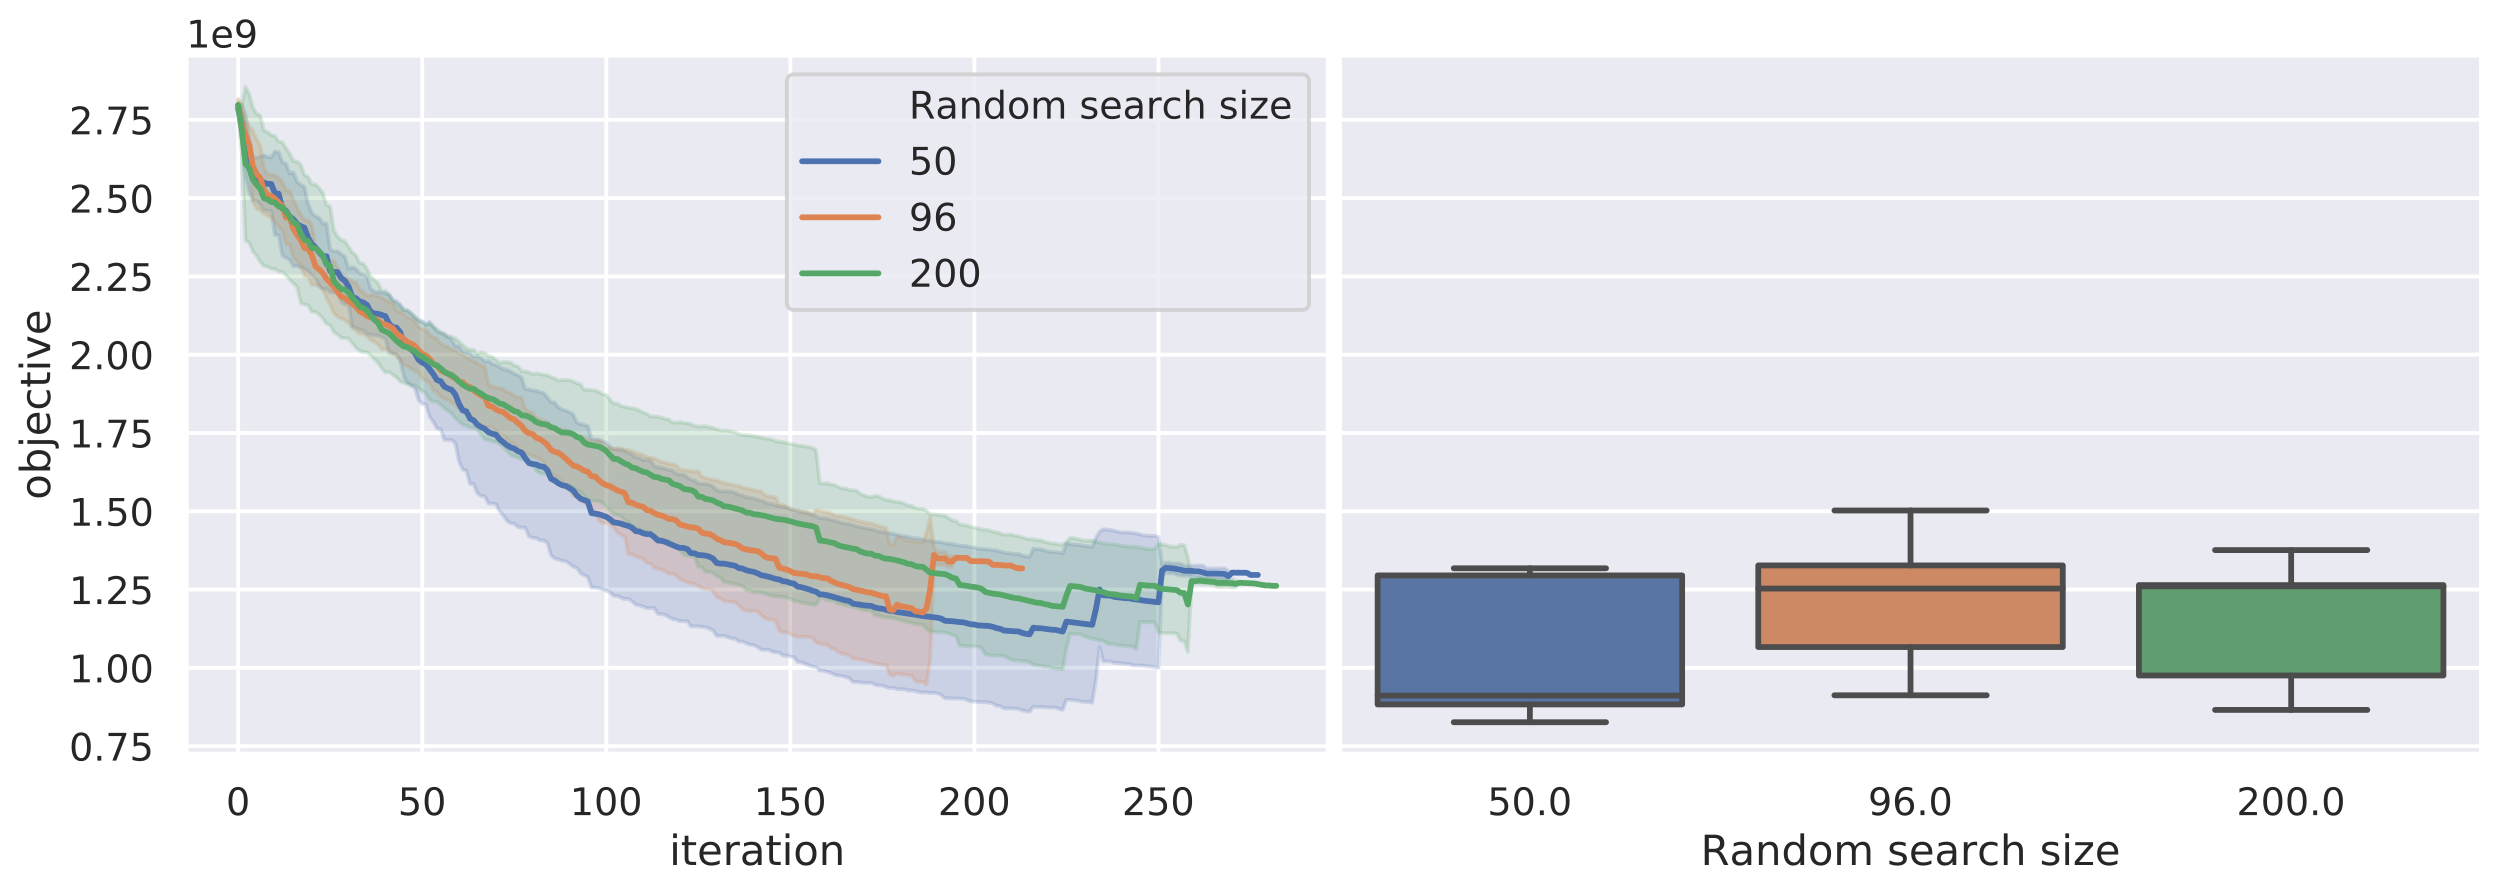 <?xml version="1.0" encoding="utf-8" standalone="no"?>
<!DOCTYPE svg PUBLIC "-//W3C//DTD SVG 1.1//EN"
  "http://www.w3.org/Graphics/SVG/1.1/DTD/svg11.dtd">
<!-- Created with matplotlib (https://matplotlib.org/) -->
<svg height="347.034pt" version="1.1" viewBox="0 0 972.443 347.034" width="972.443pt" xmlns="http://www.w3.org/2000/svg" xmlns:xlink="http://www.w3.org/1999/xlink">
 <defs>
  <style type="text/css">
*{stroke-linecap:butt;stroke-linejoin:round;}
  </style>
 </defs>
 <g id="figure_1">
  <g id="patch_1">
   <path d="M 0 347.034 
L 972.443 347.034 
L 972.443 0 
L 0 0 
z
" style="fill:#ffffff;"/>
  </g>
  <g id="axes_1">
   <g id="patch_2">
    <path d="M 72.443 293.284 
L 516.622 293.284 
L 516.622 21.484 
L 72.443 21.484 
z
" style="fill:#eaeaf2;"/>
   </g>
   <g id="matplotlib.axis_1">
    <g id="xtick_1">
     <g id="line2d_1">
      <path clip-path="url(#p4e2c38ad54)" d="M 92.633 293.284 
L 92.633 21.484 
" style="fill:none;stroke:#ffffff;stroke-linecap:round;stroke-width:1.5;"/>
     </g>
     <g id="text_1">
      <!-- 0 -->
      <defs>
       <path d="M 31.781 66.406 
Q 24.172 66.406 20.328 58.906 
Q 16.5 51.422 16.5 36.375 
Q 16.5 21.391 20.328 13.891 
Q 24.172 6.391 31.781 6.391 
Q 39.453 6.391 43.281 13.891 
Q 47.125 21.391 47.125 36.375 
Q 47.125 51.422 43.281 58.906 
Q 39.453 66.406 31.781 66.406 
z
M 31.781 74.219 
Q 44.047 74.219 50.516 64.516 
Q 56.984 54.828 56.984 36.375 
Q 56.984 17.969 50.516 8.266 
Q 44.047 -1.422 31.781 -1.422 
Q 19.531 -1.422 13.062 8.266 
Q 6.594 17.969 6.594 36.375 
Q 6.594 54.828 13.062 64.516 
Q 19.531 74.219 31.781 74.219 
z
" id="DejaVuSans-48"/>
      </defs>
      <g style="fill:#262626;" transform="translate(87.909 317.067)scale(0.148 -0.148)">
       <use xlink:href="#DejaVuSans-48"/>
      </g>
     </g>
    </g>
    <g id="xtick_2">
     <g id="line2d_2">
      <path clip-path="url(#p4e2c38ad54)" d="M 164.229 293.284 
L 164.229 21.484 
" style="fill:none;stroke:#ffffff;stroke-linecap:round;stroke-width:1.5;"/>
     </g>
     <g id="text_2">
      <!-- 50 -->
      <defs>
       <path d="M 10.797 72.906 
L 49.516 72.906 
L 49.516 64.594 
L 19.828 64.594 
L 19.828 46.734 
Q 21.969 47.469 24.109 47.828 
Q 26.266 48.188 28.422 48.188 
Q 40.625 48.188 47.75 41.5 
Q 54.891 34.812 54.891 23.391 
Q 54.891 11.625 47.562 5.094 
Q 40.234 -1.422 26.906 -1.422 
Q 22.312 -1.422 17.547 -0.641 
Q 12.797 0.141 7.719 1.703 
L 7.719 11.625 
Q 12.109 9.234 16.797 8.062 
Q 21.484 6.891 26.703 6.891 
Q 35.156 6.891 40.078 11.328 
Q 45.016 15.766 45.016 23.391 
Q 45.016 31 40.078 35.438 
Q 35.156 39.891 26.703 39.891 
Q 22.75 39.891 18.812 39.016 
Q 14.891 38.141 10.797 36.281 
z
" id="DejaVuSans-53"/>
      </defs>
      <g style="fill:#262626;" transform="translate(154.78 317.067)scale(0.148 -0.148)">
       <use xlink:href="#DejaVuSans-53"/>
       <use x="63.623" xlink:href="#DejaVuSans-48"/>
      </g>
     </g>
    </g>
    <g id="xtick_3">
     <g id="line2d_3">
      <path clip-path="url(#p4e2c38ad54)" d="M 235.824 293.284 
L 235.824 21.484 
" style="fill:none;stroke:#ffffff;stroke-linecap:round;stroke-width:1.5;"/>
     </g>
     <g id="text_3">
      <!-- 100 -->
      <defs>
       <path d="M 12.406 8.297 
L 28.516 8.297 
L 28.516 63.922 
L 10.984 60.406 
L 10.984 69.391 
L 28.422 72.906 
L 38.281 72.906 
L 38.281 8.297 
L 54.391 8.297 
L 54.391 0 
L 12.406 0 
z
" id="DejaVuSans-49"/>
      </defs>
      <g style="fill:#262626;" transform="translate(221.652 317.067)scale(0.148 -0.148)">
       <use xlink:href="#DejaVuSans-49"/>
       <use x="63.623" xlink:href="#DejaVuSans-48"/>
       <use x="127.246" xlink:href="#DejaVuSans-48"/>
      </g>
     </g>
    </g>
    <g id="xtick_4">
     <g id="line2d_4">
      <path clip-path="url(#p4e2c38ad54)" d="M 307.42 293.284 
L 307.42 21.484 
" style="fill:none;stroke:#ffffff;stroke-linecap:round;stroke-width:1.5;"/>
     </g>
     <g id="text_4">
      <!-- 150 -->
      <g style="fill:#262626;" transform="translate(293.247 317.067)scale(0.148 -0.148)">
       <use xlink:href="#DejaVuSans-49"/>
       <use x="63.623" xlink:href="#DejaVuSans-53"/>
       <use x="127.246" xlink:href="#DejaVuSans-48"/>
      </g>
     </g>
    </g>
    <g id="xtick_5">
     <g id="line2d_5">
      <path clip-path="url(#p4e2c38ad54)" d="M 379.015 293.284 
L 379.015 21.484 
" style="fill:none;stroke:#ffffff;stroke-linecap:round;stroke-width:1.5;"/>
     </g>
     <g id="text_5">
      <!-- 200 -->
      <defs>
       <path d="M 19.188 8.297 
L 53.609 8.297 
L 53.609 0 
L 7.328 0 
L 7.328 8.297 
Q 12.938 14.109 22.625 23.891 
Q 32.328 33.688 34.812 36.531 
Q 39.547 41.844 41.422 45.531 
Q 43.312 49.219 43.312 52.781 
Q 43.312 58.594 39.234 62.25 
Q 35.156 65.922 28.609 65.922 
Q 23.969 65.922 18.812 64.312 
Q 13.672 62.703 7.812 59.422 
L 7.812 69.391 
Q 13.766 71.781 18.938 73 
Q 24.125 74.219 28.422 74.219 
Q 39.75 74.219 46.484 68.547 
Q 53.219 62.891 53.219 53.422 
Q 53.219 48.922 51.531 44.891 
Q 49.859 40.875 45.406 35.406 
Q 44.188 33.984 37.641 27.219 
Q 31.109 20.453 19.188 8.297 
z
" id="DejaVuSans-50"/>
      </defs>
      <g style="fill:#262626;" transform="translate(364.843 317.067)scale(0.148 -0.148)">
       <use xlink:href="#DejaVuSans-50"/>
       <use x="63.623" xlink:href="#DejaVuSans-48"/>
       <use x="127.246" xlink:href="#DejaVuSans-48"/>
      </g>
     </g>
    </g>
    <g id="xtick_6">
     <g id="line2d_6">
      <path clip-path="url(#p4e2c38ad54)" d="M 450.611 293.284 
L 450.611 21.484 
" style="fill:none;stroke:#ffffff;stroke-linecap:round;stroke-width:1.5;"/>
     </g>
     <g id="text_6">
      <!-- 250 -->
      <g style="fill:#262626;" transform="translate(436.439 317.067)scale(0.148 -0.148)">
       <use xlink:href="#DejaVuSans-50"/>
       <use x="63.623" xlink:href="#DejaVuSans-53"/>
       <use x="127.246" xlink:href="#DejaVuSans-48"/>
      </g>
     </g>
    </g>
    <g id="text_7">
     <!-- iteration -->
     <defs>
      <path d="M 9.422 54.688 
L 18.406 54.688 
L 18.406 0 
L 9.422 0 
z
M 9.422 75.984 
L 18.406 75.984 
L 18.406 64.594 
L 9.422 64.594 
z
" id="DejaVuSans-105"/>
      <path d="M 18.312 70.219 
L 18.312 54.688 
L 36.812 54.688 
L 36.812 47.703 
L 18.312 47.703 
L 18.312 18.016 
Q 18.312 11.328 20.141 9.422 
Q 21.969 7.516 27.594 7.516 
L 36.812 7.516 
L 36.812 0 
L 27.594 0 
Q 17.188 0 13.234 3.875 
Q 9.281 7.766 9.281 18.016 
L 9.281 47.703 
L 2.688 47.703 
L 2.688 54.688 
L 9.281 54.688 
L 9.281 70.219 
z
" id="DejaVuSans-116"/>
      <path d="M 56.203 29.594 
L 56.203 25.203 
L 14.891 25.203 
Q 15.484 15.922 20.484 11.062 
Q 25.484 6.203 34.422 6.203 
Q 39.594 6.203 44.453 7.469 
Q 49.312 8.734 54.109 11.281 
L 54.109 2.781 
Q 49.266 0.734 44.188 -0.344 
Q 39.109 -1.422 33.891 -1.422 
Q 20.797 -1.422 13.156 6.188 
Q 5.516 13.812 5.516 26.812 
Q 5.516 40.234 12.766 48.109 
Q 20.016 56 32.328 56 
Q 43.359 56 49.781 48.891 
Q 56.203 41.797 56.203 29.594 
z
M 47.219 32.234 
Q 47.125 39.594 43.094 43.984 
Q 39.062 48.391 32.422 48.391 
Q 24.906 48.391 20.391 44.141 
Q 15.875 39.891 15.188 32.172 
z
" id="DejaVuSans-101"/>
      <path d="M 41.109 46.297 
Q 39.594 47.172 37.812 47.578 
Q 36.031 48 33.891 48 
Q 26.266 48 22.188 43.047 
Q 18.109 38.094 18.109 28.812 
L 18.109 0 
L 9.078 0 
L 9.078 54.688 
L 18.109 54.688 
L 18.109 46.188 
Q 20.953 51.172 25.484 53.578 
Q 30.031 56 36.531 56 
Q 37.453 56 38.578 55.875 
Q 39.703 55.766 41.062 55.516 
z
" id="DejaVuSans-114"/>
      <path d="M 34.281 27.484 
Q 23.391 27.484 19.188 25 
Q 14.984 22.516 14.984 16.5 
Q 14.984 11.719 18.141 8.906 
Q 21.297 6.109 26.703 6.109 
Q 34.188 6.109 38.703 11.406 
Q 43.219 16.703 43.219 25.484 
L 43.219 27.484 
z
M 52.203 31.203 
L 52.203 0 
L 43.219 0 
L 43.219 8.297 
Q 40.141 3.328 35.547 0.953 
Q 30.953 -1.422 24.312 -1.422 
Q 15.922 -1.422 10.953 3.297 
Q 6 8.016 6 15.922 
Q 6 25.141 12.172 29.828 
Q 18.359 34.516 30.609 34.516 
L 43.219 34.516 
L 43.219 35.406 
Q 43.219 41.609 39.141 45 
Q 35.062 48.391 27.688 48.391 
Q 23 48.391 18.547 47.266 
Q 14.109 46.141 10.016 43.891 
L 10.016 52.203 
Q 14.938 54.109 19.578 55.047 
Q 24.219 56 28.609 56 
Q 40.484 56 46.344 49.844 
Q 52.203 43.703 52.203 31.203 
z
" id="DejaVuSans-97"/>
      <path d="M 30.609 48.391 
Q 23.391 48.391 19.188 42.75 
Q 14.984 37.109 14.984 27.297 
Q 14.984 17.484 19.156 11.844 
Q 23.344 6.203 30.609 6.203 
Q 37.797 6.203 41.984 11.859 
Q 46.188 17.531 46.188 27.297 
Q 46.188 37.016 41.984 42.703 
Q 37.797 48.391 30.609 48.391 
z
M 30.609 56 
Q 42.328 56 49.016 48.375 
Q 55.719 40.766 55.719 27.297 
Q 55.719 13.875 49.016 6.219 
Q 42.328 -1.422 30.609 -1.422 
Q 18.844 -1.422 12.172 6.219 
Q 5.516 13.875 5.516 27.297 
Q 5.516 40.766 12.172 48.375 
Q 18.844 56 30.609 56 
z
" id="DejaVuSans-111"/>
      <path d="M 54.891 33.016 
L 54.891 0 
L 45.906 0 
L 45.906 32.719 
Q 45.906 40.484 42.875 44.328 
Q 39.844 48.188 33.797 48.188 
Q 26.516 48.188 22.312 43.547 
Q 18.109 38.922 18.109 30.906 
L 18.109 0 
L 9.078 0 
L 9.078 54.688 
L 18.109 54.688 
L 18.109 46.188 
Q 21.344 51.125 25.703 53.562 
Q 30.078 56 35.797 56 
Q 45.219 56 50.047 50.172 
Q 54.891 44.344 54.891 33.016 
z
" id="DejaVuSans-110"/>
     </defs>
     <g style="fill:#262626;" transform="translate(260.314 336.465)scale(0.162 -0.162)">
      <use xlink:href="#DejaVuSans-105"/>
      <use x="27.783" xlink:href="#DejaVuSans-116"/>
      <use x="66.992" xlink:href="#DejaVuSans-101"/>
      <use x="128.516" xlink:href="#DejaVuSans-114"/>
      <use x="169.629" xlink:href="#DejaVuSans-97"/>
      <use x="230.908" xlink:href="#DejaVuSans-116"/>
      <use x="270.117" xlink:href="#DejaVuSans-105"/>
      <use x="297.9" xlink:href="#DejaVuSans-111"/>
      <use x="359.082" xlink:href="#DejaVuSans-110"/>
     </g>
    </g>
   </g>
   <g id="matplotlib.axis_2">
    <g id="ytick_1">
     <g id="line2d_7">
      <path clip-path="url(#p4e2c38ad54)" d="M 72.443 290.219 
L 516.622 290.219 
" style="fill:none;stroke:#ffffff;stroke-linecap:round;stroke-width:1.5;"/>
     </g>
     <g id="text_8">
      <!-- 0.75 -->
      <defs>
       <path d="M 10.688 12.406 
L 21 12.406 
L 21 0 
L 10.688 0 
z
" id="DejaVuSans-46"/>
       <path d="M 8.203 72.906 
L 55.078 72.906 
L 55.078 68.703 
L 28.609 0 
L 18.312 0 
L 43.219 64.594 
L 8.203 64.594 
z
" id="DejaVuSans-55"/>
      </defs>
      <g style="fill:#262626;" transform="translate(26.879 295.861)scale(0.148 -0.148)">
       <use xlink:href="#DejaVuSans-48"/>
       <use x="63.623" xlink:href="#DejaVuSans-46"/>
       <use x="95.41" xlink:href="#DejaVuSans-55"/>
       <use x="159.033" xlink:href="#DejaVuSans-53"/>
      </g>
     </g>
    </g>
    <g id="ytick_2">
     <g id="line2d_8">
      <path clip-path="url(#p4e2c38ad54)" d="M 72.443 259.769 
L 516.622 259.769 
" style="fill:none;stroke:#ffffff;stroke-linecap:round;stroke-width:1.5;"/>
     </g>
     <g id="text_9">
      <!-- 1.00 -->
      <g style="fill:#262626;" transform="translate(26.879 265.41)scale(0.148 -0.148)">
       <use xlink:href="#DejaVuSans-49"/>
       <use x="63.623" xlink:href="#DejaVuSans-46"/>
       <use x="95.41" xlink:href="#DejaVuSans-48"/>
       <use x="159.033" xlink:href="#DejaVuSans-48"/>
      </g>
     </g>
    </g>
    <g id="ytick_3">
     <g id="line2d_9">
      <path clip-path="url(#p4e2c38ad54)" d="M 72.443 229.318 
L 516.622 229.318 
" style="fill:none;stroke:#ffffff;stroke-linecap:round;stroke-width:1.5;"/>
     </g>
     <g id="text_10">
      <!-- 1.25 -->
      <g style="fill:#262626;" transform="translate(26.879 234.96)scale(0.148 -0.148)">
       <use xlink:href="#DejaVuSans-49"/>
       <use x="63.623" xlink:href="#DejaVuSans-46"/>
       <use x="95.41" xlink:href="#DejaVuSans-50"/>
       <use x="159.033" xlink:href="#DejaVuSans-53"/>
      </g>
     </g>
    </g>
    <g id="ytick_4">
     <g id="line2d_10">
      <path clip-path="url(#p4e2c38ad54)" d="M 72.443 198.867 
L 516.622 198.867 
" style="fill:none;stroke:#ffffff;stroke-linecap:round;stroke-width:1.5;"/>
     </g>
     <g id="text_11">
      <!-- 1.50 -->
      <g style="fill:#262626;" transform="translate(26.879 204.509)scale(0.148 -0.148)">
       <use xlink:href="#DejaVuSans-49"/>
       <use x="63.623" xlink:href="#DejaVuSans-46"/>
       <use x="95.41" xlink:href="#DejaVuSans-53"/>
       <use x="159.033" xlink:href="#DejaVuSans-48"/>
      </g>
     </g>
    </g>
    <g id="ytick_5">
     <g id="line2d_11">
      <path clip-path="url(#p4e2c38ad54)" d="M 72.443 168.416 
L 516.622 168.416 
" style="fill:none;stroke:#ffffff;stroke-linecap:round;stroke-width:1.5;"/>
     </g>
     <g id="text_12">
      <!-- 1.75 -->
      <g style="fill:#262626;" transform="translate(26.879 174.058)scale(0.148 -0.148)">
       <use xlink:href="#DejaVuSans-49"/>
       <use x="63.623" xlink:href="#DejaVuSans-46"/>
       <use x="95.41" xlink:href="#DejaVuSans-55"/>
       <use x="159.033" xlink:href="#DejaVuSans-53"/>
      </g>
     </g>
    </g>
    <g id="ytick_6">
     <g id="line2d_12">
      <path clip-path="url(#p4e2c38ad54)" d="M 72.443 137.965 
L 516.622 137.965 
" style="fill:none;stroke:#ffffff;stroke-linecap:round;stroke-width:1.5;"/>
     </g>
     <g id="text_13">
      <!-- 2.00 -->
      <g style="fill:#262626;" transform="translate(26.879 143.607)scale(0.148 -0.148)">
       <use xlink:href="#DejaVuSans-50"/>
       <use x="63.623" xlink:href="#DejaVuSans-46"/>
       <use x="95.41" xlink:href="#DejaVuSans-48"/>
       <use x="159.033" xlink:href="#DejaVuSans-48"/>
      </g>
     </g>
    </g>
    <g id="ytick_7">
     <g id="line2d_13">
      <path clip-path="url(#p4e2c38ad54)" d="M 72.443 107.515 
L 516.622 107.515 
" style="fill:none;stroke:#ffffff;stroke-linecap:round;stroke-width:1.5;"/>
     </g>
     <g id="text_14">
      <!-- 2.25 -->
      <g style="fill:#262626;" transform="translate(26.879 113.157)scale(0.148 -0.148)">
       <use xlink:href="#DejaVuSans-50"/>
       <use x="63.623" xlink:href="#DejaVuSans-46"/>
       <use x="95.41" xlink:href="#DejaVuSans-50"/>
       <use x="159.033" xlink:href="#DejaVuSans-53"/>
      </g>
     </g>
    </g>
    <g id="ytick_8">
     <g id="line2d_14">
      <path clip-path="url(#p4e2c38ad54)" d="M 72.443 77.064 
L 516.622 77.064 
" style="fill:none;stroke:#ffffff;stroke-linecap:round;stroke-width:1.5;"/>
     </g>
     <g id="text_15">
      <!-- 2.50 -->
      <g style="fill:#262626;" transform="translate(26.879 82.706)scale(0.148 -0.148)">
       <use xlink:href="#DejaVuSans-50"/>
       <use x="63.623" xlink:href="#DejaVuSans-46"/>
       <use x="95.41" xlink:href="#DejaVuSans-53"/>
       <use x="159.033" xlink:href="#DejaVuSans-48"/>
      </g>
     </g>
    </g>
    <g id="ytick_9">
     <g id="line2d_15">
      <path clip-path="url(#p4e2c38ad54)" d="M 72.443 46.613 
L 516.622 46.613 
" style="fill:none;stroke:#ffffff;stroke-linecap:round;stroke-width:1.5;"/>
     </g>
     <g id="text_16">
      <!-- 2.75 -->
      <g style="fill:#262626;" transform="translate(26.879 52.255)scale(0.148 -0.148)">
       <use xlink:href="#DejaVuSans-50"/>
       <use x="63.623" xlink:href="#DejaVuSans-46"/>
       <use x="95.41" xlink:href="#DejaVuSans-55"/>
       <use x="159.033" xlink:href="#DejaVuSans-53"/>
      </g>
     </g>
    </g>
    <g id="text_17">
     <!-- objective -->
     <defs>
      <path d="M 48.688 27.297 
Q 48.688 37.203 44.609 42.844 
Q 40.531 48.484 33.406 48.484 
Q 26.266 48.484 22.188 42.844 
Q 18.109 37.203 18.109 27.297 
Q 18.109 17.391 22.188 11.75 
Q 26.266 6.109 33.406 6.109 
Q 40.531 6.109 44.609 11.75 
Q 48.688 17.391 48.688 27.297 
z
M 18.109 46.391 
Q 20.953 51.266 25.266 53.625 
Q 29.594 56 35.594 56 
Q 45.562 56 51.781 48.094 
Q 58.016 40.188 58.016 27.297 
Q 58.016 14.406 51.781 6.484 
Q 45.562 -1.422 35.594 -1.422 
Q 29.594 -1.422 25.266 0.953 
Q 20.953 3.328 18.109 8.203 
L 18.109 0 
L 9.078 0 
L 9.078 75.984 
L 18.109 75.984 
z
" id="DejaVuSans-98"/>
      <path d="M 9.422 54.688 
L 18.406 54.688 
L 18.406 -0.984 
Q 18.406 -11.422 14.422 -16.109 
Q 10.453 -20.797 1.609 -20.797 
L -1.812 -20.797 
L -1.812 -13.188 
L 0.594 -13.188 
Q 5.719 -13.188 7.562 -10.812 
Q 9.422 -8.453 9.422 -0.984 
z
M 9.422 75.984 
L 18.406 75.984 
L 18.406 64.594 
L 9.422 64.594 
z
" id="DejaVuSans-106"/>
      <path d="M 48.781 52.594 
L 48.781 44.188 
Q 44.969 46.297 41.141 47.344 
Q 37.312 48.391 33.406 48.391 
Q 24.656 48.391 19.812 42.844 
Q 14.984 37.312 14.984 27.297 
Q 14.984 17.281 19.812 11.734 
Q 24.656 6.203 33.406 6.203 
Q 37.312 6.203 41.141 7.25 
Q 44.969 8.297 48.781 10.406 
L 48.781 2.094 
Q 45.016 0.344 40.984 -0.531 
Q 36.969 -1.422 32.422 -1.422 
Q 20.062 -1.422 12.781 6.344 
Q 5.516 14.109 5.516 27.297 
Q 5.516 40.672 12.859 48.328 
Q 20.219 56 33.016 56 
Q 37.156 56 41.109 55.141 
Q 45.062 54.297 48.781 52.594 
z
" id="DejaVuSans-99"/>
      <path d="M 2.984 54.688 
L 12.5 54.688 
L 29.594 8.797 
L 46.688 54.688 
L 56.203 54.688 
L 35.688 0 
L 23.484 0 
z
" id="DejaVuSans-118"/>
     </defs>
     <g style="fill:#262626;" transform="translate(19.509 194.374)rotate(-90)scale(0.162 -0.162)">
      <use xlink:href="#DejaVuSans-111"/>
      <use x="61.182" xlink:href="#DejaVuSans-98"/>
      <use x="124.658" xlink:href="#DejaVuSans-106"/>
      <use x="152.441" xlink:href="#DejaVuSans-101"/>
      <use x="213.965" xlink:href="#DejaVuSans-99"/>
      <use x="268.945" xlink:href="#DejaVuSans-116"/>
      <use x="308.154" xlink:href="#DejaVuSans-105"/>
      <use x="335.938" xlink:href="#DejaVuSans-118"/>
      <use x="395.117" xlink:href="#DejaVuSans-101"/>
     </g>
    </g>
    <g id="text_18">
     <!-- 1e9 -->
     <defs>
      <path d="M 10.984 1.516 
L 10.984 10.5 
Q 14.703 8.734 18.5 7.812 
Q 22.312 6.891 25.984 6.891 
Q 35.75 6.891 40.891 13.453 
Q 46.047 20.016 46.781 33.406 
Q 43.953 29.203 39.594 26.953 
Q 35.25 24.703 29.984 24.703 
Q 19.047 24.703 12.672 31.312 
Q 6.297 37.938 6.297 49.422 
Q 6.297 60.641 12.938 67.422 
Q 19.578 74.219 30.609 74.219 
Q 43.266 74.219 49.922 64.516 
Q 56.594 54.828 56.594 36.375 
Q 56.594 19.141 48.406 8.859 
Q 40.234 -1.422 26.422 -1.422 
Q 22.703 -1.422 18.891 -0.688 
Q 15.094 0.047 10.984 1.516 
z
M 30.609 32.422 
Q 37.25 32.422 41.125 36.953 
Q 45.016 41.5 45.016 49.422 
Q 45.016 57.281 41.125 61.844 
Q 37.25 66.406 30.609 66.406 
Q 23.969 66.406 20.094 61.844 
Q 16.219 57.281 16.219 49.422 
Q 16.219 41.5 20.094 36.953 
Q 23.969 32.422 30.609 32.422 
z
" id="DejaVuSans-57"/>
     </defs>
     <g style="fill:#262626;" transform="translate(72.443 18.484)scale(0.148 -0.148)">
      <use xlink:href="#DejaVuSans-49"/>
      <use x="63.623" xlink:href="#DejaVuSans-101"/>
      <use x="125.146" xlink:href="#DejaVuSans-57"/>
     </g>
    </g>
   </g>
   <g id="PolyCollection_1">
    <defs>
     <path d="M 92.633 -306.682 
L 92.633 -302.651 
L 94.065 -292.655 
L 95.497 -278.415 
L 96.929 -272.301 
L 98.361 -269.143 
L 99.793 -269.143 
L 101.224 -267.234 
L 102.656 -265.316 
L 104.088 -265.033 
L 105.52 -265.031 
L 106.952 -255.582 
L 108.384 -255.589 
L 109.816 -247.684 
L 111.248 -246.79 
L 112.68 -245.914 
L 114.112 -243.431 
L 115.544 -243.556 
L 116.975 -242.999 
L 118.407 -242.569 
L 119.839 -241.535 
L 121.271 -239.905 
L 122.703 -238.841 
L 124.135 -235.721 
L 125.567 -234.652 
L 126.999 -234.652 
L 128.431 -233.296 
L 129.863 -233.164 
L 131.295 -233.164 
L 132.727 -229.507 
L 134.158 -228.553 
L 135.59 -228.601 
L 137.022 -219.784 
L 138.454 -219.659 
L 139.886 -218.814 
L 141.318 -218.534 
L 142.75 -217.277 
L 144.182 -216.82 
L 145.614 -216.584 
L 147.046 -216.466 
L 148.478 -215.883 
L 149.909 -215.229 
L 151.341 -209.739 
L 152.773 -209.38 
L 154.205 -209.282 
L 155.637 -206.947 
L 157.069 -200.521 
L 158.501 -197.937 
L 159.933 -197.183 
L 161.365 -195.953 
L 162.797 -191.443 
L 164.229 -189.879 
L 165.66 -189.733 
L 167.092 -184.951 
L 168.524 -182.995 
L 169.956 -180.375 
L 171.388 -180.02 
L 172.82 -175.987 
L 174.252 -175.836 
L 175.684 -175.88 
L 177.116 -174.624 
L 178.548 -167.507 
L 179.98 -164.432 
L 181.412 -163.964 
L 182.843 -158.832 
L 184.275 -158.699 
L 185.707 -155.091 
L 187.139 -154.061 
L 188.571 -153.973 
L 190.003 -151.179 
L 191.435 -151.086 
L 192.867 -151.008 
L 194.299 -148.18 
L 195.731 -146.593 
L 197.163 -144.541 
L 198.594 -143.455 
L 200.026 -143.338 
L 201.458 -141.99 
L 202.89 -141.795 
L 204.322 -141.831 
L 205.754 -138.332 
L 207.186 -137.856 
L 208.618 -137.682 
L 210.05 -136.845 
L 211.482 -136.769 
L 212.914 -135.868 
L 214.345 -131.012 
L 215.777 -129.753 
L 217.209 -129.441 
L 218.641 -128.863 
L 220.073 -128.699 
L 221.505 -127.762 
L 222.937 -126.566 
L 224.369 -126.131 
L 225.801 -124.076 
L 227.233 -123.248 
L 228.665 -122.571 
L 230.097 -118.455 
L 231.528 -118.42 
L 232.96 -118.139 
L 234.392 -117.686 
L 235.824 -117.174 
L 237.256 -116.78 
L 238.688 -115.256 
L 240.12 -115.213 
L 241.552 -114.548 
L 242.984 -113.992 
L 244.416 -114.049 
L 245.848 -113.159 
L 247.279 -111.838 
L 248.711 -111.531 
L 250.143 -111.099 
L 251.575 -110.45 
L 253.007 -110.454 
L 254.439 -110.534 
L 255.871 -108.316 
L 257.303 -108.141 
L 258.735 -107.886 
L 260.167 -107.011 
L 261.599 -106.219 
L 263.031 -105.979 
L 264.462 -105.423 
L 265.894 -105.358 
L 267.326 -105.445 
L 268.758 -103.375 
L 270.19 -103.405 
L 271.622 -103.343 
L 273.054 -103.211 
L 274.486 -103.026 
L 275.918 -102.48 
L 277.35 -101.773 
L 278.782 -99.665 
L 280.213 -99.668 
L 281.645 -99.668 
L 283.077 -99.212 
L 284.509 -98.681 
L 285.941 -98.542 
L 287.373 -97.514 
L 288.805 -97.476 
L 290.237 -96.88 
L 291.669 -96.27 
L 293.101 -96.073 
L 294.533 -95.443 
L 295.964 -94.388 
L 297.396 -94.258 
L 298.828 -94.338 
L 300.26 -93.598 
L 301.692 -93.272 
L 303.124 -93.169 
L 304.556 -92.038 
L 305.988 -92.051 
L 307.42 -91.58 
L 308.852 -91.459 
L 310.284 -89.557 
L 311.716 -89.398 
L 313.147 -88.833 
L 314.579 -88.251 
L 316.011 -87.723 
L 317.443 -87.523 
L 318.875 -86.184 
L 320.307 -86.148 
L 321.739 -85.687 
L 323.171 -85.31 
L 324.603 -84.544 
L 326.035 -84.282 
L 327.467 -84.12 
L 328.898 -83.667 
L 330.33 -83.264 
L 331.762 -81.724 
L 333.194 -81.748 
L 334.626 -81.626 
L 336.058 -81.411 
L 337.49 -81.437 
L 338.922 -81.448 
L 340.354 -80.673 
L 341.786 -80.444 
L 343.218 -80.361 
L 344.649 -79.762 
L 346.081 -79.398 
L 347.513 -79.408 
L 348.945 -79.009 
L 350.377 -78.926 
L 351.809 -78.938 
L 353.241 -78.456 
L 354.673 -78.468 
L 356.105 -78.201 
L 357.537 -77.761 
L 358.969 -77.668 
L 360.401 -77.687 
L 361.832 -77.476 
L 363.264 -77.517 
L 364.696 -77.307 
L 366.128 -76.678 
L 367.56 -75.421 
L 368.992 -75.43 
L 370.424 -75.322 
L 371.856 -75.35 
L 373.288 -75.263 
L 374.72 -75.28 
L 376.152 -74.701 
L 377.583 -74.243 
L 379.015 -74.103 
L 380.447 -73.958 
L 381.879 -73.913 
L 383.311 -73.896 
L 384.743 -73.723 
L 386.175 -73.426 
L 387.607 -72.471 
L 389.039 -72.377 
L 390.471 -71.443 
L 391.903 -71.466 
L 393.334 -71.468 
L 394.766 -71.373 
L 396.198 -71.279 
L 397.63 -70.703 
L 399.062 -70.356 
L 400.494 -70.176 
L 401.926 -72.158 
L 403.358 -71.99 
L 404.79 -71.99 
L 406.222 -71.955 
L 407.654 -71.816 
L 409.086 -71.81 
L 410.517 -71.8 
L 411.949 -71.258 
L 413.381 -70.941 
L 414.813 -74.815 
L 416.245 -74.795 
L 417.677 -74.656 
L 419.109 -74.511 
L 420.541 -74.109 
L 421.973 -74.034 
L 423.405 -73.93 
L 424.837 -73.721 
L 426.268 -82.394 
L 427.7 -95.265 
L 429.132 -89.804 
L 430.564 -89.787 
L 431.996 -89.757 
L 433.428 -89.168 
L 434.86 -89.128 
L 436.292 -89.016 
L 437.724 -88.797 
L 439.156 -88.782 
L 440.588 -88.246 
L 442.02 -88.218 
L 443.451 -88.179 
L 444.883 -88.063 
L 446.315 -87.812 
L 447.747 -87.778 
L 449.179 -87.434 
L 450.611 -87.331 
L 452.043 -122.95 
L 453.475 -124.183 
L 454.907 -124 
L 456.339 -124.069 
L 457.771 -123.488 
L 459.202 -123.116 
L 460.634 -123.059 
L 462.066 -123.059 
L 463.498 -123.059 
L 464.93 -122.534 
L 466.362 -122.534 
L 467.794 -121.784 
L 469.226 -121.981 
L 470.658 -121.981 
L 472.09 -121.984 
L 473.522 -121.984 
L 474.953 -121.824 
L 476.385 -121.504 
L 477.817 -120.972 
L 477.817 -124.865 
L 477.817 -124.865 
L 476.385 -125.982 
L 474.953 -125.927 
L 473.522 -125.9 
L 472.09 -125.9 
L 470.658 -125.919 
L 469.226 -125.919 
L 467.794 -127.067 
L 466.362 -127.027 
L 464.93 -127.027 
L 463.498 -126.936 
L 462.066 -126.936 
L 460.634 -126.936 
L 459.202 -127.724 
L 457.771 -127.889 
L 456.339 -127.79 
L 454.907 -128.195 
L 453.475 -128.164 
L 452.043 -127.483 
L 450.611 -138.171 
L 449.179 -138.582 
L 447.747 -138.52 
L 446.315 -138.684 
L 444.883 -138.743 
L 443.451 -139.176 
L 442.02 -139.523 
L 440.588 -139.755 
L 439.156 -139.855 
L 437.724 -139.927 
L 436.292 -139.854 
L 434.86 -140.256 
L 433.428 -140.569 
L 431.996 -140.919 
L 430.564 -141.067 
L 429.132 -141.146 
L 427.7 -140.21 
L 426.268 -137.766 
L 424.837 -134.263 
L 423.405 -134.527 
L 421.973 -134.6 
L 420.541 -134.957 
L 419.109 -135.088 
L 417.677 -135.143 
L 416.245 -135.356 
L 414.813 -135.718 
L 413.381 -131.777 
L 411.949 -132.076 
L 410.517 -132.293 
L 409.086 -132.345 
L 407.654 -132.499 
L 406.222 -132.956 
L 404.79 -133.357 
L 403.358 -133.357 
L 401.926 -133.625 
L 400.494 -130.403 
L 399.062 -130.608 
L 397.63 -130.963 
L 396.198 -131.525 
L 394.766 -131.551 
L 393.334 -131.799 
L 391.903 -131.845 
L 390.471 -132.113 
L 389.039 -132.498 
L 387.607 -132.948 
L 386.175 -133.003 
L 384.743 -133.338 
L 383.311 -133.355 
L 381.879 -133.556 
L 380.447 -133.576 
L 379.015 -134.126 
L 377.583 -134.178 
L 376.152 -134.579 
L 374.72 -134.65 
L 373.288 -134.841 
L 371.856 -135.003 
L 370.424 -135.469 
L 368.992 -135.524 
L 367.56 -135.713 
L 366.128 -136.127 
L 364.696 -136.212 
L 363.264 -136.344 
L 361.832 -136.683 
L 360.401 -136.863 
L 358.969 -137.147 
L 357.537 -137.542 
L 356.105 -137.66 
L 354.673 -137.828 
L 353.241 -138.259 
L 351.809 -138.456 
L 350.377 -138.659 
L 348.945 -138.969 
L 347.513 -139.414 
L 346.081 -139.53 
L 344.649 -139.831 
L 343.218 -140.108 
L 341.786 -140.346 
L 340.354 -140.776 
L 338.922 -141.25 
L 337.49 -141.448 
L 336.058 -141.695 
L 334.626 -141.993 
L 333.194 -142.365 
L 331.762 -142.734 
L 330.33 -143.291 
L 328.898 -143.333 
L 327.467 -143.667 
L 326.035 -144.051 
L 324.603 -144.593 
L 323.171 -144.864 
L 321.739 -145.358 
L 320.307 -145.392 
L 318.875 -145.474 
L 317.443 -146.227 
L 316.011 -146.796 
L 314.579 -147.369 
L 313.147 -147.69 
L 311.716 -147.862 
L 310.284 -148.12 
L 308.852 -148.555 
L 307.42 -148.956 
L 305.988 -149.579 
L 304.556 -149.84 
L 303.124 -150.067 
L 301.692 -150.422 
L 300.26 -151.017 
L 298.828 -151.121 
L 297.396 -151.879 
L 295.964 -152.277 
L 294.533 -152.752 
L 293.101 -153.186 
L 291.669 -153.423 
L 290.237 -153.6 
L 288.805 -154.294 
L 287.373 -154.636 
L 285.941 -155.372 
L 284.509 -155.869 
L 283.077 -155.834 
L 281.645 -155.93 
L 280.213 -155.93 
L 278.782 -156.431 
L 277.35 -157.742 
L 275.918 -158.528 
L 274.486 -158.754 
L 273.054 -158.94 
L 271.622 -158.951 
L 270.19 -160.169 
L 268.758 -160.399 
L 267.326 -161.454 
L 265.894 -162.457 
L 264.462 -162.466 
L 263.031 -162.823 
L 261.599 -163.99 
L 260.167 -164.278 
L 258.735 -164.651 
L 257.303 -165.217 
L 255.871 -165.28 
L 254.439 -165.84 
L 253.007 -168.068 
L 251.575 -168.108 
L 250.143 -168.141 
L 248.711 -169.015 
L 247.279 -169.043 
L 245.848 -170.361 
L 244.416 -170.855 
L 242.984 -171.654 
L 241.552 -172.114 
L 240.12 -172.135 
L 238.688 -172.429 
L 237.256 -173.342 
L 235.824 -174.864 
L 234.392 -175.433 
L 232.96 -175.854 
L 231.528 -176.07 
L 230.097 -176.398 
L 228.665 -181.246 
L 227.233 -181.844 
L 225.801 -182.045 
L 224.369 -182.623 
L 222.937 -185.927 
L 221.505 -186.662 
L 220.073 -187.332 
L 218.641 -187.748 
L 217.209 -188.582 
L 215.777 -190.359 
L 214.345 -190.608 
L 212.914 -192.372 
L 211.482 -194.177 
L 210.05 -194.505 
L 208.618 -195.015 
L 207.186 -195.171 
L 205.754 -195.52 
L 204.322 -195.773 
L 202.89 -200.187 
L 201.458 -201.05 
L 200.026 -201.708 
L 198.594 -202.592 
L 197.163 -203.21 
L 195.731 -203.446 
L 194.299 -204.254 
L 192.867 -204.96 
L 191.435 -205.556 
L 190.003 -206.683 
L 188.571 -206.41 
L 187.139 -207.76 
L 185.707 -208.523 
L 184.275 -208.339 
L 182.843 -209.576 
L 181.412 -210.057 
L 179.98 -210.368 
L 178.548 -212.396 
L 177.116 -212.491 
L 175.684 -214.944 
L 174.252 -216.009 
L 172.82 -217.35 
L 171.388 -217.458 
L 169.956 -218.07 
L 168.524 -220.129 
L 167.092 -221.882 
L 165.66 -220.816 
L 164.229 -222.107 
L 162.797 -222.742 
L 161.365 -223.698 
L 159.933 -225.155 
L 158.501 -226.318 
L 157.069 -226.623 
L 155.637 -228.777 
L 154.205 -229.895 
L 152.773 -230.149 
L 151.341 -232.488 
L 149.909 -232.847 
L 148.478 -233.191 
L 147.046 -233.498 
L 145.614 -233.582 
L 144.182 -234.727 
L 142.75 -239.596 
L 141.318 -240.193 
L 139.886 -240.681 
L 138.454 -242.436 
L 137.022 -243.121 
L 135.59 -242.471 
L 134.158 -247.13 
L 132.727 -248.16 
L 131.295 -249.272 
L 129.863 -249.272 
L 128.431 -249.981 
L 126.999 -260.105 
L 125.567 -260.105 
L 124.135 -262.293 
L 122.703 -262.871 
L 121.271 -264.252 
L 119.839 -267.715 
L 118.407 -274.351 
L 116.975 -275.146 
L 115.544 -276.269 
L 114.112 -280.03 
L 112.68 -279.538 
L 111.248 -283.33 
L 109.816 -283.987 
L 108.384 -287.793 
L 106.952 -288.05 
L 105.52 -285.886 
L 104.088 -285.976 
L 102.656 -286.679 
L 101.224 -286.064 
L 99.793 -285.744 
L 98.361 -285.744 
L 96.929 -293.41 
L 95.497 -302.245 
L 94.065 -306.239 
L 92.633 -306.682 
z
" id="mf50a7b0879" style="stroke:#4c72b0;stroke-opacity:0.2;stroke-width:1.5;"/>
    </defs>
    <g clip-path="url(#p4e2c38ad54)">
     <use style="fill:#4c72b0;fill-opacity:0.2;stroke:#4c72b0;stroke-opacity:0.2;stroke-width:1.5;" x="0" xlink:href="#mf50a7b0879" y="347.034"/>
    </g>
   </g>
   <g id="PolyCollection_2">
    <defs>
     <path d="M 92.633 -308.679 
L 92.633 -303.603 
L 94.065 -292.051 
L 95.497 -288.804 
L 96.929 -283.212 
L 98.361 -268.63 
L 99.793 -265.683 
L 101.224 -265.35 
L 102.656 -263.93 
L 104.088 -263.221 
L 105.52 -262.473 
L 106.952 -260.713 
L 108.384 -258.678 
L 109.816 -257.408 
L 111.248 -251.922 
L 112.68 -251.922 
L 114.112 -246.673 
L 115.544 -245.153 
L 116.975 -243.864 
L 118.407 -239.617 
L 119.839 -239.271 
L 121.271 -236.184 
L 122.703 -236.004 
L 124.135 -236.066 
L 125.567 -234.277 
L 126.999 -231.158 
L 128.431 -228.526 
L 129.863 -225.234 
L 131.295 -223.84 
L 132.727 -223.063 
L 134.158 -222.525 
L 135.59 -221.318 
L 137.022 -220.075 
L 138.454 -218.374 
L 139.886 -217.229 
L 141.318 -217.085 
L 142.75 -216.219 
L 144.182 -214.879 
L 145.614 -213.949 
L 147.046 -213.023 
L 148.478 -211.195 
L 149.909 -211.196 
L 151.341 -210.896 
L 152.773 -209.515 
L 154.205 -208.54 
L 155.637 -207.007 
L 157.069 -205.142 
L 158.501 -204.54 
L 159.933 -203.563 
L 161.365 -202.943 
L 162.797 -201.85 
L 164.229 -199.826 
L 165.66 -198.953 
L 167.092 -198.104 
L 168.524 -195.123 
L 169.956 -194.554 
L 171.388 -192.823 
L 172.82 -191.726 
L 174.252 -191.582 
L 175.684 -190.145 
L 177.116 -189.565 
L 178.548 -187.852 
L 179.98 -187.501 
L 181.412 -185.903 
L 182.843 -185.718 
L 184.275 -183.587 
L 185.707 -182.444 
L 187.139 -181.487 
L 188.571 -180.833 
L 190.003 -181.05 
L 191.435 -180.955 
L 192.867 -179.327 
L 194.299 -178.134 
L 195.731 -177.806 
L 197.163 -176.508 
L 198.594 -174.578 
L 200.026 -174.804 
L 201.458 -172.529 
L 202.89 -170.344 
L 204.322 -170.749 
L 205.754 -170.15 
L 207.186 -169.712 
L 208.618 -168.995 
L 210.05 -168.32 
L 211.482 -167.356 
L 212.914 -165.045 
L 214.345 -163.014 
L 215.777 -161.773 
L 217.209 -161.478 
L 218.641 -160.02 
L 220.073 -157.237 
L 221.505 -156.446 
L 222.937 -154.096 
L 224.369 -153.714 
L 225.801 -152.424 
L 227.233 -151.397 
L 228.665 -151.026 
L 230.097 -148.131 
L 231.528 -148.145 
L 232.96 -144.469 
L 234.392 -143.539 
L 235.824 -143.473 
L 237.256 -142.972 
L 238.688 -141.92 
L 240.12 -139.87 
L 241.552 -138.935 
L 242.984 -138.343 
L 244.416 -131.389 
L 245.848 -131.41 
L 247.279 -130.526 
L 248.711 -130.104 
L 250.143 -129.711 
L 251.575 -127.972 
L 253.007 -127.907 
L 254.439 -126.116 
L 255.871 -125.668 
L 257.303 -125.539 
L 258.735 -124.788 
L 260.167 -123.726 
L 261.599 -123.719 
L 263.031 -123.046 
L 264.462 -121.63 
L 265.894 -121.173 
L 267.326 -120.43 
L 268.758 -120.008 
L 270.19 -119.976 
L 271.622 -119.032 
L 273.054 -118.194 
L 274.486 -117.81 
L 275.918 -117.848 
L 277.35 -116.951 
L 278.782 -114.759 
L 280.213 -114.244 
L 281.645 -113.231 
L 283.077 -113.043 
L 284.509 -112.842 
L 285.941 -112.771 
L 287.373 -111.582 
L 288.805 -109.907 
L 290.237 -109.551 
L 291.669 -109.31 
L 293.101 -109.313 
L 294.533 -109.367 
L 295.964 -107.804 
L 297.396 -106.691 
L 298.828 -106.048 
L 300.26 -105.996 
L 301.692 -105.666 
L 303.124 -101.643 
L 304.556 -101.023 
L 305.988 -101.063 
L 307.42 -100.416 
L 308.852 -99.595 
L 310.284 -99.303 
L 311.716 -99.307 
L 313.147 -99.327 
L 314.579 -99.22 
L 316.011 -98.989 
L 317.443 -97.087 
L 318.875 -96.663 
L 320.307 -96.297 
L 321.739 -96.269 
L 323.171 -94.881 
L 324.603 -94.53 
L 326.035 -93.436 
L 327.467 -92.797 
L 328.898 -92.431 
L 330.33 -92.154 
L 331.762 -90.774 
L 333.194 -90.723 
L 334.626 -90.456 
L 336.058 -90.183 
L 337.49 -89.759 
L 338.922 -89.517 
L 340.354 -88.994 
L 341.786 -88.726 
L 343.218 -88.393 
L 344.649 -88.342 
L 346.081 -84.652 
L 347.513 -84.202 
L 348.945 -85.048 
L 350.377 -84.735 
L 351.809 -84.527 
L 353.241 -84.379 
L 354.673 -84.258 
L 356.105 -82.119 
L 357.537 -81.833 
L 358.969 -81.686 
L 360.401 -80.764 
L 361.832 -90.253 
L 363.264 -128.21 
L 364.696 -127.306 
L 366.128 -127.306 
L 367.56 -127.306 
L 368.992 -126.46 
L 370.424 -126.46 
L 370.424 -130.727 
L 370.424 -130.727 
L 368.992 -130.727 
L 367.56 -132.295 
L 366.128 -132.295 
L 364.696 -132.295 
L 363.264 -134.15 
L 361.832 -145.759 
L 360.401 -140.025 
L 358.969 -135.905 
L 357.537 -136.337 
L 356.105 -136.383 
L 354.673 -136.67 
L 353.241 -136.694 
L 351.809 -137.352 
L 350.377 -137.728 
L 348.945 -138.687 
L 347.513 -135.206 
L 346.081 -135.16 
L 344.649 -141.681 
L 343.218 -142.014 
L 341.786 -142.415 
L 340.354 -142.975 
L 338.922 -143.463 
L 337.49 -143.526 
L 336.058 -143.826 
L 334.626 -144.219 
L 333.194 -144.409 
L 331.762 -145.037 
L 330.33 -145.377 
L 328.898 -145.863 
L 327.467 -146.11 
L 326.035 -146.24 
L 324.603 -146.578 
L 323.171 -147.452 
L 321.739 -147.909 
L 320.307 -147.959 
L 318.875 -148.263 
L 317.443 -148.71 
L 316.011 -146.718 
L 314.579 -147.447 
L 313.147 -148.084 
L 311.716 -148.184 
L 310.284 -148.657 
L 308.852 -148.688 
L 307.42 -149.342 
L 305.988 -149.909 
L 304.556 -150.729 
L 303.124 -150.734 
L 301.692 -153.557 
L 300.26 -153.859 
L 298.828 -153.967 
L 297.396 -154.518 
L 295.964 -156.059 
L 294.533 -156.031 
L 293.101 -156.419 
L 291.669 -156.724 
L 290.237 -157.066 
L 288.805 -157.441 
L 287.373 -158.012 
L 285.941 -158.164 
L 284.509 -158.617 
L 283.077 -158.889 
L 281.645 -159.081 
L 280.213 -159.6 
L 278.782 -160.231 
L 277.35 -160.373 
L 275.918 -160.723 
L 274.486 -161.139 
L 273.054 -161.473 
L 271.622 -163.661 
L 270.19 -163.649 
L 268.758 -163.787 
L 267.326 -163.979 
L 265.894 -164.194 
L 264.462 -164.394 
L 263.031 -166.089 
L 261.599 -166.484 
L 260.167 -166.554 
L 258.735 -167.093 
L 257.303 -167.475 
L 255.871 -167.905 
L 254.439 -168.794 
L 253.007 -168.995 
L 251.575 -169.23 
L 250.143 -170.137 
L 248.711 -170.375 
L 247.279 -170.888 
L 245.848 -171.552 
L 244.416 -171.999 
L 242.984 -172.172 
L 241.552 -172.496 
L 240.12 -172.658 
L 238.688 -172.228 
L 237.256 -172.852 
L 235.824 -173.15 
L 234.392 -174.566 
L 232.96 -175.928 
L 231.528 -175.28 
L 230.097 -175.359 
L 228.665 -176.149 
L 227.233 -176.385 
L 225.801 -177.222 
L 224.369 -177.496 
L 222.937 -177.801 
L 221.505 -177.767 
L 220.073 -179.879 
L 218.641 -179.821 
L 217.209 -180.289 
L 215.777 -180.75 
L 214.345 -180.902 
L 212.914 -182.967 
L 211.482 -183.123 
L 210.05 -184.143 
L 208.618 -184.392 
L 207.186 -186.631 
L 205.754 -186.866 
L 204.322 -188.026 
L 202.89 -192.47 
L 201.458 -192.465 
L 200.026 -192.999 
L 198.594 -194.2 
L 197.163 -194.566 
L 195.731 -195.668 
L 194.299 -196.14 
L 192.867 -196.217 
L 191.435 -196.795 
L 190.003 -197.349 
L 188.571 -204.638 
L 187.139 -204.86 
L 185.707 -205.736 
L 184.275 -206.602 
L 182.843 -207.318 
L 181.412 -208.085 
L 179.98 -209.155 
L 178.548 -209.427 
L 177.116 -210.578 
L 175.684 -211.049 
L 174.252 -211.952 
L 172.82 -212.67 
L 171.388 -213.304 
L 169.956 -215.227 
L 168.524 -215.835 
L 167.092 -216.918 
L 165.66 -218.566 
L 164.229 -219.029 
L 162.797 -219.787 
L 161.365 -222.157 
L 159.933 -223.122 
L 158.501 -223.482 
L 157.069 -225.065 
L 155.637 -225.797 
L 154.205 -226.296 
L 152.773 -229.116 
L 151.341 -229.506 
L 149.909 -230.394 
L 148.478 -231.197 
L 147.046 -231.867 
L 145.614 -232.269 
L 144.182 -232.298 
L 142.75 -231.953 
L 141.318 -233.359 
L 139.886 -234.517 
L 138.454 -237.072 
L 137.022 -237.57 
L 135.59 -238.568 
L 134.158 -239.522 
L 132.727 -240.278 
L 131.295 -243.161 
L 129.863 -245.608 
L 128.431 -245.725 
L 126.999 -246.062 
L 125.567 -247.335 
L 124.135 -248.534 
L 122.703 -250.938 
L 121.271 -259.682 
L 119.839 -261.258 
L 118.407 -261.576 
L 116.975 -263.664 
L 115.544 -266.379 
L 114.112 -269.413 
L 112.68 -272.932 
L 111.248 -272.932 
L 109.816 -276.253 
L 108.384 -277.863 
L 106.952 -278.784 
L 105.52 -279.066 
L 104.088 -279.206 
L 102.656 -281.905 
L 101.224 -290.461 
L 99.793 -292.933 
L 98.361 -296.08 
L 96.929 -298.032 
L 95.497 -300.682 
L 94.065 -305.837 
L 92.633 -308.679 
z
" id="mac38a80e43" style="stroke:#dd8452;stroke-opacity:0.2;stroke-width:1.5;"/>
    </defs>
    <g clip-path="url(#p4e2c38ad54)">
     <use style="fill:#dd8452;fill-opacity:0.2;stroke:#dd8452;stroke-opacity:0.2;stroke-width:1.5;" x="0" xlink:href="#mac38a80e43" y="347.034"/>
    </g>
   </g>
   <g id="PolyCollection_3">
    <defs>
     <path d="M 92.633 -307.971 
L 92.633 -304.244 
L 94.065 -286.824 
L 95.497 -253.45 
L 96.929 -252.74 
L 98.361 -249.156 
L 99.793 -247.619 
L 101.224 -245.153 
L 102.656 -243.554 
L 104.088 -243.318 
L 105.52 -242.424 
L 106.952 -242.371 
L 108.384 -241.41 
L 109.816 -241.309 
L 111.248 -239.799 
L 112.68 -238.314 
L 114.112 -236.785 
L 115.544 -235.393 
L 116.975 -229.151 
L 118.407 -228.603 
L 119.839 -228.288 
L 121.271 -225.727 
L 122.703 -225.689 
L 124.135 -224.7 
L 125.567 -223.088 
L 126.999 -221.076 
L 128.431 -220.503 
L 129.863 -217.824 
L 131.295 -216.895 
L 132.727 -215.614 
L 134.158 -215.534 
L 135.59 -215.288 
L 137.022 -213.587 
L 138.454 -211.669 
L 139.886 -210.554 
L 141.318 -210.05 
L 142.75 -209.943 
L 144.182 -208.818 
L 145.614 -207.338 
L 147.046 -205.982 
L 148.478 -203.749 
L 149.909 -202.127 
L 151.341 -202.273 
L 152.773 -201.194 
L 154.205 -200.228 
L 155.637 -198.687 
L 157.069 -198.072 
L 158.501 -197.79 
L 159.933 -197.129 
L 161.365 -197.118 
L 162.797 -195.904 
L 164.229 -194.876 
L 165.66 -194.075 
L 167.092 -191.471 
L 168.524 -190.789 
L 169.956 -190.783 
L 171.388 -189.577 
L 172.82 -188.228 
L 174.252 -187.247 
L 175.684 -186.182 
L 177.116 -184.364 
L 178.548 -182.99 
L 179.98 -181.887 
L 181.412 -181.413 
L 182.843 -180.635 
L 184.275 -180.562 
L 185.707 -179.907 
L 187.139 -177.915 
L 188.571 -176.143 
L 190.003 -175.797 
L 191.435 -175.403 
L 192.867 -175.048 
L 194.299 -174.311 
L 195.731 -173.319 
L 197.163 -171.667 
L 198.594 -170.099 
L 200.026 -169.388 
L 201.458 -168.983 
L 202.89 -168.364 
L 204.322 -168.193 
L 205.754 -167.495 
L 207.186 -166.54 
L 208.618 -163.887 
L 210.05 -163.018 
L 211.482 -162.733 
L 212.914 -162.467 
L 214.345 -161.4 
L 215.777 -161.009 
L 217.209 -160.011 
L 218.641 -158.333 
L 220.073 -158.315 
L 221.505 -158.253 
L 222.937 -157.517 
L 224.369 -156.16 
L 225.801 -155.671 
L 227.233 -154.331 
L 228.665 -152.711 
L 230.097 -152.374 
L 231.528 -152.172 
L 232.96 -152.039 
L 234.392 -151.513 
L 235.824 -149.7 
L 237.256 -148.56 
L 238.688 -146.875 
L 240.12 -146.849 
L 241.552 -146.258 
L 242.984 -144.636 
L 244.416 -144.047 
L 245.848 -142.1 
L 247.279 -141.824 
L 248.711 -140.919 
L 250.143 -140.494 
L 251.575 -140.352 
L 253.007 -139.709 
L 254.439 -137.958 
L 255.871 -137.849 
L 257.303 -136.905 
L 258.735 -136.78 
L 260.167 -136.524 
L 261.599 -134.957 
L 263.031 -134.04 
L 264.462 -133.092 
L 265.894 -131.246 
L 267.326 -130.904 
L 268.758 -130.789 
L 270.19 -130.167 
L 271.622 -126.587 
L 273.054 -126.292 
L 274.486 -124.575 
L 275.918 -124.634 
L 277.35 -124.156 
L 278.782 -122.968 
L 280.213 -122.472 
L 281.645 -120.593 
L 283.077 -120.553 
L 284.509 -120.1 
L 285.941 -119.857 
L 287.373 -119.525 
L 288.805 -119.078 
L 290.237 -117.482 
L 291.669 -117.427 
L 293.101 -116.666 
L 294.533 -116.665 
L 295.964 -116.528 
L 297.396 -116.287 
L 298.828 -115.612 
L 300.26 -115.19 
L 301.692 -114.992 
L 303.124 -114.906 
L 304.556 -114.783 
L 305.988 -114.517 
L 307.42 -114.083 
L 308.852 -113.366 
L 310.284 -113.119 
L 311.716 -112.606 
L 313.147 -112.453 
L 314.579 -112.048 
L 316.011 -111.862 
L 317.443 -111.746 
L 318.875 -114.456 
L 320.307 -114.373 
L 321.739 -113.61 
L 323.171 -113.432 
L 324.603 -113.159 
L 326.035 -112.175 
L 327.467 -111.945 
L 328.898 -111.488 
L 330.33 -111.401 
L 331.762 -110.901 
L 333.194 -110.685 
L 334.626 -110.088 
L 336.058 -109.687 
L 337.49 -109.593 
L 338.922 -109.558 
L 340.354 -107.611 
L 341.786 -107.567 
L 343.218 -107.038 
L 344.649 -106.799 
L 346.081 -106.755 
L 347.513 -106.605 
L 348.945 -106.242 
L 350.377 -105.724 
L 351.809 -105.36 
L 353.241 -104.986 
L 354.673 -104.799 
L 356.105 -104.275 
L 357.537 -104.117 
L 358.969 -104.088 
L 360.401 -102.37 
L 361.832 -101.532 
L 363.264 -101.229 
L 364.696 -101.109 
L 366.128 -101.067 
L 367.56 -101.026 
L 368.992 -100.661 
L 370.424 -99.983 
L 371.856 -99.626 
L 373.288 -95.885 
L 374.72 -95.85 
L 376.152 -95.708 
L 377.583 -95.603 
L 379.015 -95.594 
L 380.447 -95.449 
L 381.879 -94.852 
L 383.311 -92.428 
L 384.743 -92.129 
L 386.175 -92.037 
L 387.607 -92.036 
L 389.039 -92.018 
L 390.471 -91.818 
L 391.903 -91.093 
L 393.334 -90.327 
L 394.766 -90.098 
L 396.198 -90.107 
L 397.63 -89.861 
L 399.062 -89.809 
L 400.494 -89.375 
L 401.926 -88.485 
L 403.358 -88.219 
L 404.79 -88.165 
L 406.222 -87.759 
L 407.654 -87.734 
L 409.086 -87.137 
L 410.517 -86.89 
L 411.949 -86.86 
L 413.381 -86.715 
L 414.813 -94.788 
L 416.245 -100.414 
L 417.677 -100.386 
L 419.109 -100.313 
L 420.541 -100.269 
L 421.973 -99.449 
L 423.405 -98.995 
L 424.837 -98.465 
L 426.268 -98.384 
L 427.7 -97.913 
L 429.132 -97.848 
L 430.564 -96.798 
L 431.996 -96.446 
L 433.428 -96.408 
L 434.86 -96.011 
L 436.292 -95.956 
L 437.724 -95.785 
L 439.156 -95.625 
L 440.588 -95.454 
L 442.02 -94.457 
L 443.451 -105.127 
L 444.883 -105.002 
L 446.315 -105.013 
L 447.747 -105.002 
L 449.179 -104.966 
L 450.611 -100.998 
L 452.043 -100.789 
L 453.475 -100.736 
L 454.907 -100.739 
L 456.339 -100.668 
L 457.771 -100.646 
L 459.202 -97.789 
L 460.634 -97.71 
L 462.066 -93.471 
L 463.498 -119.948 
L 464.93 -119.899 
L 466.362 -119.924 
L 467.794 -119.705 
L 469.226 -119.782 
L 470.658 -119.512 
L 472.09 -119.375 
L 473.522 -118.753 
L 474.953 -118.753 
L 476.385 -118.753 
L 477.817 -118.754 
L 479.249 -118.54 
L 480.681 -118.581 
L 480.681 -121.277 
L 480.681 -121.277 
L 479.249 -121.803 
L 477.817 -121.767 
L 476.385 -121.866 
L 474.953 -121.866 
L 473.522 -121.866 
L 472.09 -121.998 
L 470.658 -122.087 
L 469.226 -122.041 
L 467.794 -122.491 
L 466.362 -122.453 
L 464.93 -122.055 
L 463.498 -122.071 
L 462.066 -130.359 
L 460.634 -134.949 
L 459.202 -135.127 
L 457.771 -134.307 
L 456.339 -134.359 
L 454.907 -134.516 
L 453.475 -134.988 
L 452.043 -135.221 
L 450.611 -135.65 
L 449.179 -133.401 
L 447.747 -133.449 
L 446.315 -133.469 
L 444.883 -133.775 
L 443.451 -134.076 
L 442.02 -134.237 
L 440.588 -134.387 
L 439.156 -134.404 
L 437.724 -134.541 
L 436.292 -134.72 
L 434.86 -135.106 
L 433.428 -135.291 
L 431.996 -135.406 
L 430.564 -135.544 
L 429.132 -135.685 
L 427.7 -135.989 
L 426.268 -136.422 
L 424.837 -136.693 
L 423.405 -136.79 
L 421.973 -136.791 
L 420.541 -137.041 
L 419.109 -137.422 
L 417.677 -137.665 
L 416.245 -137.797 
L 414.813 -136.026 
L 413.381 -135.268 
L 411.949 -135.26 
L 410.517 -135.565 
L 409.086 -135.627 
L 407.654 -135.978 
L 406.222 -136.323 
L 404.79 -136.911 
L 403.358 -136.896 
L 401.926 -137.322 
L 400.494 -137.283 
L 399.062 -137.569 
L 397.63 -138.073 
L 396.198 -138.462 
L 394.766 -138.682 
L 393.334 -139.113 
L 391.903 -139.107 
L 390.471 -138.976 
L 389.039 -139.55 
L 387.607 -139.943 
L 386.175 -140.234 
L 384.743 -140.73 
L 383.311 -141.02 
L 381.879 -141.101 
L 380.447 -141.483 
L 379.015 -141.834 
L 377.583 -142.07 
L 376.152 -142.615 
L 374.72 -142.818 
L 373.288 -143.076 
L 371.856 -144.409 
L 370.424 -144.557 
L 368.992 -145.555 
L 367.56 -146.434 
L 366.128 -146.562 
L 364.696 -146.768 
L 363.264 -146.947 
L 361.832 -147.013 
L 360.401 -148.372 
L 358.969 -149.011 
L 357.537 -149.088 
L 356.105 -149.369 
L 354.673 -150.274 
L 353.241 -150.433 
L 351.809 -151.117 
L 350.377 -151.675 
L 348.945 -151.739 
L 347.513 -152.017 
L 346.081 -152.493 
L 344.649 -152.574 
L 343.218 -153.178 
L 341.786 -153.96 
L 340.354 -154.142 
L 338.922 -153.744 
L 337.49 -153.857 
L 336.058 -154.392 
L 334.626 -154.928 
L 333.194 -156.157 
L 331.762 -156.333 
L 330.33 -156.472 
L 328.898 -157.035 
L 327.467 -157.08 
L 326.035 -157.659 
L 324.603 -158.362 
L 323.171 -158.643 
L 321.739 -159.024 
L 320.307 -158.953 
L 318.875 -159.147 
L 317.443 -171.903 
L 316.011 -172.839 
L 314.579 -173.155 
L 313.147 -173.423 
L 311.716 -173.652 
L 310.284 -173.74 
L 308.852 -174.201 
L 307.42 -174.377 
L 305.988 -174.775 
L 304.556 -175.023 
L 303.124 -175.252 
L 301.692 -175.42 
L 300.26 -176.08 
L 298.828 -176.338 
L 297.396 -176.507 
L 295.964 -176.831 
L 294.533 -177.132 
L 293.101 -177.336 
L 291.669 -177.696 
L 290.237 -177.755 
L 288.805 -177.893 
L 287.373 -178.257 
L 285.941 -178.877 
L 284.509 -179.246 
L 283.077 -179.49 
L 281.645 -179.555 
L 280.213 -179.57 
L 278.782 -180.059 
L 277.35 -180.614 
L 275.918 -180.834 
L 274.486 -181.263 
L 273.054 -181.162 
L 271.622 -181.116 
L 270.19 -181.402 
L 268.758 -182.054 
L 267.326 -182.488 
L 265.894 -182.504 
L 264.462 -182.901 
L 263.031 -182.661 
L 261.599 -182.673 
L 260.167 -183.88 
L 258.735 -184.103 
L 257.303 -184.556 
L 255.871 -184.951 
L 254.439 -185.046 
L 253.007 -185.06 
L 251.575 -186.116 
L 250.143 -186.591 
L 248.711 -187.377 
L 247.279 -187.964 
L 245.848 -188.188 
L 244.416 -188.424 
L 242.984 -188.832 
L 241.552 -189.028 
L 240.12 -190.116 
L 238.688 -190.135 
L 237.256 -191.497 
L 235.824 -193.507 
L 234.392 -193.658 
L 232.96 -194.605 
L 231.528 -195.124 
L 230.097 -195.278 
L 228.665 -195.515 
L 227.233 -195.425 
L 225.801 -197.591 
L 224.369 -197.915 
L 222.937 -198.708 
L 221.505 -199.153 
L 220.073 -199.195 
L 218.641 -199.311 
L 217.209 -198.95 
L 215.777 -199.928 
L 214.345 -200.349 
L 212.914 -201.106 
L 211.482 -201.255 
L 210.05 -201.564 
L 208.618 -201.844 
L 207.186 -201.55 
L 205.754 -202.262 
L 204.322 -202.589 
L 202.89 -202.665 
L 201.458 -204.549 
L 200.026 -204.864 
L 198.594 -206.059 
L 197.163 -206.164 
L 195.731 -206.215 
L 194.299 -205.847 
L 192.867 -207.179 
L 191.435 -208.25 
L 190.003 -208.594 
L 188.571 -209.558 
L 187.139 -209.977 
L 185.707 -209.402 
L 184.275 -210.993 
L 182.843 -211.028 
L 181.412 -211.637 
L 179.98 -212.902 
L 178.548 -214.094 
L 177.116 -215.449 
L 175.684 -216.172 
L 174.252 -216.046 
L 172.82 -216.623 
L 171.388 -217.944 
L 169.956 -218.979 
L 168.524 -219.964 
L 167.092 -221.259 
L 165.66 -220.531 
L 164.229 -221.795 
L 162.797 -222.025 
L 161.365 -223.898 
L 159.933 -225.096 
L 158.501 -226.191 
L 157.069 -226.403 
L 155.637 -227.891 
L 154.205 -228.775 
L 152.773 -230.571 
L 151.341 -232.506 
L 149.909 -233.934 
L 148.478 -233.784 
L 147.046 -236.915 
L 145.614 -238.072 
L 144.182 -239.467 
L 142.75 -242.48 
L 141.318 -244.486 
L 139.886 -244.763 
L 138.454 -247.77 
L 137.022 -248.842 
L 135.59 -251.133 
L 134.158 -253.198 
L 132.727 -253.678 
L 131.295 -255.132 
L 129.863 -257.443 
L 128.431 -266.695 
L 126.999 -267.306 
L 125.567 -271.976 
L 124.135 -273.9 
L 122.703 -275.308 
L 121.271 -275.387 
L 119.839 -278.225 
L 118.407 -279.059 
L 116.975 -283.079 
L 115.544 -284.225 
L 114.112 -284.38 
L 112.68 -287.33 
L 111.248 -289.462 
L 109.816 -291.7 
L 108.384 -291.946 
L 106.952 -294.149 
L 105.52 -294.508 
L 104.088 -295.623 
L 102.656 -296.348 
L 101.224 -302.152 
L 99.793 -302.811 
L 98.361 -305.293 
L 96.929 -310.47 
L 95.497 -313.196 
L 94.065 -306.226 
L 92.633 -307.971 
z
" id="m6d9caf1200" style="stroke:#55a868;stroke-opacity:0.2;stroke-width:1.5;"/>
    </defs>
    <g clip-path="url(#p4e2c38ad54)">
     <use style="fill:#55a868;fill-opacity:0.2;stroke:#55a868;stroke-opacity:0.2;stroke-width:1.5;" x="0" xlink:href="#m6d9caf1200" y="347.034"/>
    </g>
   </g>
   <g id="line2d_16">
    <path clip-path="url(#p4e2c38ad54)" d="M 92.633 42.368 
L 94.065 47.587 
L 95.497 56.704 
L 96.929 64.179 
L 98.361 69.591 
L 99.793 69.591 
L 101.224 70.385 
L 102.656 71.037 
L 104.088 71.53 
L 105.52 71.576 
L 106.952 75.219 
L 108.384 75.343 
L 109.816 81.199 
L 111.248 81.974 
L 112.68 84.308 
L 114.112 85.304 
L 115.544 87.122 
L 116.975 87.962 
L 118.407 88.574 
L 119.839 92.409 
L 121.271 94.956 
L 122.703 96.178 
L 124.135 98.027 
L 125.567 99.656 
L 126.999 99.656 
L 128.431 105.395 
L 129.863 105.816 
L 131.295 105.816 
L 132.727 108.201 
L 134.158 109.193 
L 135.59 111.498 
L 137.022 115.582 
L 138.454 115.987 
L 139.886 117.287 
L 141.318 117.671 
L 142.75 118.597 
L 144.182 121.261 
L 145.614 121.951 
L 147.046 122.052 
L 149.909 122.996 
L 151.341 125.921 
L 152.773 127.27 
L 154.205 127.445 
L 155.637 129.172 
L 157.069 133.462 
L 158.501 134.907 
L 159.933 135.865 
L 161.365 137.209 
L 162.797 139.942 
L 164.229 141.041 
L 165.66 141.76 
L 168.524 145.472 
L 169.956 147.812 
L 171.388 148.295 
L 172.82 150.366 
L 174.252 151.112 
L 175.684 151.622 
L 177.116 153.477 
L 178.548 157.083 
L 179.98 159.634 
L 181.412 160.024 
L 182.843 162.83 
L 184.275 163.515 
L 185.707 165.227 
L 187.139 166.124 
L 188.571 166.843 
L 190.003 168.103 
L 191.435 168.713 
L 192.867 169.05 
L 194.299 170.817 
L 197.163 173.159 
L 198.594 174.011 
L 200.026 174.511 
L 201.458 175.514 
L 202.89 176.043 
L 204.322 178.232 
L 205.754 180.108 
L 207.186 180.521 
L 208.618 180.686 
L 210.05 181.359 
L 211.482 181.562 
L 212.914 182.914 
L 214.345 186.224 
L 215.777 186.978 
L 217.209 188.023 
L 218.641 188.729 
L 220.073 189.019 
L 221.505 189.822 
L 222.937 190.787 
L 224.369 192.657 
L 225.801 193.974 
L 227.233 194.488 
L 228.665 195.126 
L 230.097 199.608 
L 232.96 200.038 
L 235.824 201.015 
L 237.256 201.973 
L 238.688 203.192 
L 240.12 203.361 
L 241.552 203.703 
L 242.984 204.211 
L 244.416 204.582 
L 245.848 205.274 
L 247.279 206.594 
L 248.711 206.761 
L 250.143 207.415 
L 251.575 207.755 
L 253.007 207.773 
L 254.439 208.847 
L 255.871 210.237 
L 257.303 210.355 
L 258.735 210.766 
L 263.031 212.634 
L 264.462 213.09 
L 265.894 213.127 
L 267.326 213.585 
L 268.758 215.147 
L 270.19 215.247 
L 271.622 215.887 
L 273.054 215.959 
L 274.486 216.144 
L 275.918 216.53 
L 277.35 217.277 
L 278.782 218.986 
L 280.213 219.235 
L 281.645 219.235 
L 285.941 220.077 
L 287.373 220.959 
L 288.805 221.15 
L 290.237 221.794 
L 291.669 222.187 
L 293.101 222.405 
L 294.533 222.936 
L 295.964 223.702 
L 298.828 224.305 
L 301.692 225.187 
L 303.124 225.416 
L 304.556 226.096 
L 305.988 226.219 
L 307.42 226.767 
L 308.852 227.027 
L 310.284 228.196 
L 311.716 228.404 
L 314.579 229.225 
L 316.011 229.775 
L 317.443 230.159 
L 318.875 231.205 
L 320.307 231.265 
L 321.739 231.512 
L 327.467 233.141 
L 328.898 233.534 
L 330.33 233.757 
L 331.762 234.805 
L 334.626 235.225 
L 336.058 235.481 
L 338.922 235.686 
L 340.354 236.309 
L 341.786 236.639 
L 343.218 236.8 
L 346.081 237.57 
L 347.513 237.623 
L 348.945 238.046 
L 356.105 239.104 
L 358.969 239.627 
L 363.264 240.104 
L 364.696 240.275 
L 366.128 240.632 
L 367.56 241.468 
L 370.424 241.639 
L 373.288 241.982 
L 374.72 242.069 
L 377.583 242.824 
L 379.015 242.92 
L 380.447 243.267 
L 383.311 243.408 
L 384.743 243.503 
L 386.175 243.819 
L 387.607 244.325 
L 389.039 244.597 
L 390.471 245.257 
L 394.766 245.572 
L 396.198 245.632 
L 397.63 246.201 
L 399.062 246.552 
L 400.494 246.745 
L 401.926 244.143 
L 403.358 244.361 
L 404.79 244.361 
L 409.086 244.957 
L 410.517 244.988 
L 413.381 245.675 
L 414.813 241.767 
L 424.837 243.042 
L 426.268 236.954 
L 427.7 229.297 
L 429.132 231.559 
L 431.996 231.697 
L 433.428 232.166 
L 437.724 232.673 
L 439.156 232.716 
L 440.588 233.033 
L 443.451 233.357 
L 444.883 233.631 
L 450.611 234.283 
L 452.043 221.818 
L 453.475 220.861 
L 456.339 221.105 
L 459.202 221.614 
L 460.634 222.036 
L 463.498 222.036 
L 464.93 222.254 
L 466.362 222.254 
L 467.794 222.609 
L 469.226 223.084 
L 474.953 223.159 
L 476.385 223.291 
L 477.817 224.116 
L 479.249 222.739 
L 484.977 222.81 
L 486.409 223.637 
L 489.273 223.637 
L 489.273 223.637 
" style="fill:none;stroke:#4c72b0;stroke-linecap:round;stroke-width:2.25;"/>
   </g>
   <g id="line2d_17">
    <path clip-path="url(#p4e2c38ad54)" d="M 92.633 40.893 
L 94.065 48.09 
L 96.929 56.413 
L 98.361 64.679 
L 99.793 67.726 
L 101.224 69.129 
L 102.656 74.117 
L 104.088 75.821 
L 105.52 76.265 
L 106.952 77.286 
L 109.816 80.204 
L 111.248 84.607 
L 112.68 84.607 
L 114.112 88.991 
L 115.544 91.269 
L 116.975 93.27 
L 118.407 96.438 
L 119.839 96.77 
L 121.271 99.101 
L 122.703 103.563 
L 124.135 104.734 
L 125.567 106.228 
L 126.999 108.424 
L 128.431 109.909 
L 129.863 111.613 
L 132.727 115.364 
L 134.158 116.011 
L 138.454 119.312 
L 139.886 121.162 
L 141.318 121.812 
L 142.75 122.948 
L 145.614 123.925 
L 147.046 124.589 
L 148.478 125.838 
L 149.909 126.239 
L 151.341 126.833 
L 152.773 127.718 
L 154.205 129.616 
L 155.637 130.633 
L 157.069 131.931 
L 158.501 133.023 
L 159.933 133.692 
L 161.365 134.484 
L 162.797 136.215 
L 164.229 137.606 
L 165.66 138.275 
L 167.092 139.523 
L 168.524 141.555 
L 169.956 142.144 
L 171.388 143.971 
L 172.82 144.837 
L 174.252 145.267 
L 175.684 146.437 
L 177.116 146.963 
L 178.548 148.394 
L 179.98 148.706 
L 181.412 150.04 
L 182.843 150.516 
L 184.275 151.94 
L 187.139 153.861 
L 188.571 154.298 
L 190.003 157.834 
L 191.435 158.159 
L 192.867 159.262 
L 194.299 159.897 
L 195.731 160.297 
L 198.594 162.646 
L 200.026 163.133 
L 201.458 164.537 
L 202.89 165.627 
L 204.322 167.647 
L 205.754 168.526 
L 207.186 168.863 
L 208.618 170.341 
L 210.05 170.803 
L 211.482 171.795 
L 212.914 173.028 
L 214.345 175.076 
L 215.777 175.773 
L 217.209 176.151 
L 218.641 177.114 
L 222.937 181.085 
L 224.369 181.429 
L 225.801 182.211 
L 227.233 183.143 
L 228.665 183.447 
L 230.097 185.289 
L 231.528 185.322 
L 232.96 186.836 
L 234.392 187.982 
L 235.824 188.722 
L 237.256 189.122 
L 240.12 190.77 
L 242.984 191.777 
L 244.416 195.34 
L 245.848 195.553 
L 247.279 196.327 
L 248.711 196.795 
L 250.143 197.11 
L 251.575 198.433 
L 253.007 198.583 
L 254.439 199.579 
L 255.871 200.248 
L 257.303 200.527 
L 258.735 201.094 
L 260.167 201.894 
L 261.599 201.933 
L 263.031 202.466 
L 264.462 204.022 
L 265.894 204.351 
L 267.326 204.829 
L 268.758 205.137 
L 270.19 205.222 
L 271.622 205.688 
L 273.054 207.201 
L 274.486 207.56 
L 275.918 207.749 
L 277.35 208.372 
L 278.782 209.539 
L 280.213 210.112 
L 281.645 210.878 
L 284.509 211.305 
L 285.941 211.566 
L 287.373 212.237 
L 288.805 213.36 
L 291.669 214.017 
L 294.533 214.335 
L 295.964 215.103 
L 297.396 216.43 
L 298.828 217.027 
L 300.26 217.107 
L 301.692 217.423 
L 303.124 220.846 
L 305.988 221.548 
L 307.42 222.155 
L 308.852 222.893 
L 313.147 223.329 
L 316.011 224.181 
L 317.443 224.136 
L 320.307 224.907 
L 321.739 224.945 
L 323.171 225.868 
L 326.035 227.196 
L 330.33 228.269 
L 331.762 229.129 
L 334.626 229.697 
L 337.49 230.391 
L 338.922 230.544 
L 341.786 231.464 
L 343.218 231.831 
L 344.649 232.022 
L 346.081 237.128 
L 347.513 237.33 
L 348.945 235.167 
L 350.377 235.803 
L 354.673 236.57 
L 356.105 237.784 
L 357.537 237.95 
L 358.969 238.238 
L 360.401 236.639 
L 361.832 229.028 
L 363.264 215.854 
L 364.696 217.234 
L 367.56 217.234 
L 368.992 218.441 
L 370.424 218.441 
L 371.856 216.946 
L 374.72 217.041 
L 376.152 217.041 
L 377.583 218.275 
L 383.311 218.347 
L 384.743 218.481 
L 386.175 219.736 
L 389.039 219.736 
L 390.471 219.963 
L 393.334 219.963 
L 394.766 220.755 
L 396.198 221.078 
L 397.63 221.078 
L 397.63 221.078 
" style="fill:none;stroke:#dd8452;stroke-linecap:round;stroke-width:2.25;"/>
   </g>
   <g id="line2d_18">
    <path clip-path="url(#p4e2c38ad54)" d="M 92.633 40.926 
L 94.065 50.509 
L 95.497 63.711 
L 96.929 65.429 
L 98.361 69.81 
L 99.793 71.819 
L 101.224 73.381 
L 102.656 77.083 
L 104.088 77.564 
L 105.52 78.568 
L 106.952 78.774 
L 108.384 80.357 
L 109.816 80.53 
L 112.68 84.212 
L 114.112 86.452 
L 115.544 87.225 
L 116.975 90.919 
L 118.407 93.203 
L 119.839 93.777 
L 121.271 96.477 
L 122.703 96.536 
L 124.135 97.734 
L 125.567 99.502 
L 126.999 102.843 
L 128.431 103.435 
L 129.863 109.401 
L 131.295 111.021 
L 132.727 112.389 
L 134.158 112.668 
L 135.59 113.824 
L 137.022 115.82 
L 138.454 117.315 
L 139.886 119.376 
L 141.318 119.766 
L 142.75 120.822 
L 144.182 122.892 
L 145.614 124.329 
L 147.046 125.586 
L 148.478 128.267 
L 151.341 129.645 
L 154.205 132.533 
L 155.637 133.746 
L 157.069 134.797 
L 158.501 135.044 
L 159.933 135.921 
L 161.365 136.526 
L 162.797 138.07 
L 164.229 138.699 
L 167.092 140.669 
L 168.524 141.658 
L 169.956 142.153 
L 171.388 143.274 
L 172.82 144.609 
L 174.252 145.388 
L 175.684 145.857 
L 179.98 149.64 
L 181.412 150.509 
L 182.843 151.203 
L 184.275 151.256 
L 185.707 152.38 
L 187.139 153.088 
L 188.571 154.183 
L 190.003 154.839 
L 191.435 155.208 
L 192.867 155.921 
L 194.299 156.956 
L 195.731 157.267 
L 200.026 159.908 
L 201.458 160.268 
L 202.89 161.52 
L 204.322 161.643 
L 205.754 162.156 
L 207.186 162.989 
L 208.618 164.169 
L 210.05 164.743 
L 212.914 165.247 
L 214.345 166.16 
L 215.777 166.566 
L 217.209 167.554 
L 218.641 168.212 
L 221.505 168.331 
L 222.937 168.922 
L 224.369 169.997 
L 225.801 170.403 
L 227.233 172.156 
L 228.665 172.921 
L 232.96 173.712 
L 234.392 174.449 
L 235.824 175.431 
L 238.688 178.529 
L 240.12 178.552 
L 242.984 180.3 
L 244.416 180.799 
L 245.848 181.89 
L 247.279 182.14 
L 248.711 182.886 
L 250.143 183.492 
L 251.575 183.801 
L 254.439 185.532 
L 255.871 185.634 
L 257.303 186.304 
L 260.167 186.832 
L 261.599 188.219 
L 264.462 189.038 
L 265.894 190.159 
L 268.758 190.613 
L 270.19 191.25 
L 271.622 193.183 
L 273.054 193.307 
L 274.486 194.116 
L 275.918 194.3 
L 277.35 194.649 
L 278.782 195.521 
L 280.213 196.013 
L 281.645 196.96 
L 283.077 197.013 
L 287.373 198.143 
L 288.805 198.549 
L 290.237 199.416 
L 291.669 199.473 
L 293.101 200.034 
L 294.533 200.136 
L 297.396 200.637 
L 301.692 201.828 
L 304.556 202.131 
L 305.988 202.389 
L 310.284 203.605 
L 314.579 204.433 
L 316.011 204.684 
L 317.443 205.21 
L 318.875 210.233 
L 320.307 210.371 
L 323.171 210.997 
L 324.603 211.274 
L 326.035 212.117 
L 327.467 212.521 
L 330.33 213.098 
L 331.762 213.417 
L 333.194 213.613 
L 334.626 214.526 
L 336.058 214.995 
L 337.49 215.309 
L 338.922 215.383 
L 340.354 216.158 
L 341.786 216.27 
L 343.218 216.926 
L 344.649 217.348 
L 346.081 217.41 
L 350.377 218.335 
L 353.241 219.325 
L 354.673 219.498 
L 356.105 220.212 
L 357.537 220.432 
L 358.969 220.485 
L 361.832 222.762 
L 366.128 223.219 
L 367.56 223.304 
L 368.992 223.926 
L 370.424 224.764 
L 371.856 225.017 
L 373.288 227.554 
L 376.152 227.873 
L 377.583 228.198 
L 379.015 228.32 
L 380.447 228.568 
L 381.879 229.058 
L 383.311 230.311 
L 386.175 230.899 
L 389.039 231.25 
L 393.334 232.314 
L 394.766 232.644 
L 396.198 232.75 
L 401.926 234.13 
L 403.358 234.477 
L 404.79 234.496 
L 406.222 234.993 
L 407.654 235.179 
L 409.086 235.652 
L 413.381 236.042 
L 414.813 231.627 
L 416.245 227.929 
L 419.109 228.167 
L 420.541 228.379 
L 421.973 228.914 
L 426.268 229.631 
L 427.7 230.083 
L 429.132 230.268 
L 430.564 230.863 
L 431.996 231.108 
L 433.428 231.185 
L 436.292 231.696 
L 440.588 232.114 
L 442.02 232.687 
L 443.451 227.433 
L 446.315 227.793 
L 449.179 227.851 
L 450.611 228.71 
L 452.043 229.029 
L 457.771 229.558 
L 459.202 230.576 
L 460.634 230.705 
L 462.066 235.119 
L 463.498 226.025 
L 464.93 226.057 
L 466.362 225.846 
L 469.226 226.123 
L 472.09 226.348 
L 473.522 226.725 
L 477.817 226.774 
L 479.249 226.863 
L 480.681 227.105 
L 482.113 226.682 
L 487.841 226.94 
L 492.136 227.714 
L 493.568 227.714 
L 495 227.888 
L 496.432 227.888 
L 496.432 227.888 
" style="fill:none;stroke:#55a868;stroke-linecap:round;stroke-width:2.25;"/>
   </g>
   <g id="line2d_19"/>
   <g id="line2d_20"/>
   <g id="line2d_21"/>
   <g id="line2d_22"/>
   <g id="patch_3">
    <path d="M 72.443 293.284 
L 72.443 21.484 
" style="fill:none;stroke:#ffffff;stroke-linecap:square;stroke-linejoin:miter;stroke-width:1.875;"/>
   </g>
   <g id="patch_4">
    <path d="M 516.622 293.284 
L 516.622 21.484 
" style="fill:none;stroke:#ffffff;stroke-linecap:square;stroke-linejoin:miter;stroke-width:1.875;"/>
   </g>
   <g id="patch_5">
    <path d="M 72.443 293.284 
L 516.622 293.284 
" style="fill:none;stroke:#ffffff;stroke-linecap:square;stroke-linejoin:miter;stroke-width:1.875;"/>
   </g>
   <g id="patch_6">
    <path d="M 72.443 21.484 
L 516.622 21.484 
" style="fill:none;stroke:#ffffff;stroke-linecap:square;stroke-linejoin:miter;stroke-width:1.875;"/>
   </g>
   <g id="legend_1">
    <g id="patch_7">
     <path d="M 309.021 120.552 
L 506.227 120.552 
Q 509.197 120.552 509.197 117.582 
L 509.197 31.879 
Q 509.197 28.909 506.227 28.909 
L 309.021 28.909 
Q 306.051 28.909 306.051 31.879 
L 306.051 117.582 
Q 306.051 120.552 309.021 120.552 
z
" style="fill:#eaeaf2;opacity:0.8;stroke:#cccccc;stroke-linejoin:miter;stroke-width:1.5;"/>
    </g>
    <g id="line2d_23">
     <path d="M 311.991 40.935 
L 341.691 40.935 
" style="fill:none;"/>
    </g>
    <g id="line2d_24"/>
    <g id="text_19">
     <!-- Random search size -->
     <defs>
      <path d="M 44.391 34.188 
Q 47.562 33.109 50.562 29.594 
Q 53.562 26.078 56.594 19.922 
L 66.609 0 
L 56 0 
L 46.688 18.703 
Q 43.062 26.031 39.672 28.422 
Q 36.281 30.812 30.422 30.812 
L 19.672 30.812 
L 19.672 0 
L 9.812 0 
L 9.812 72.906 
L 32.078 72.906 
Q 44.578 72.906 50.734 67.672 
Q 56.891 62.453 56.891 51.906 
Q 56.891 45.016 53.688 40.469 
Q 50.484 35.938 44.391 34.188 
z
M 19.672 64.797 
L 19.672 38.922 
L 32.078 38.922 
Q 39.203 38.922 42.844 42.219 
Q 46.484 45.516 46.484 51.906 
Q 46.484 58.297 42.844 61.547 
Q 39.203 64.797 32.078 64.797 
z
" id="DejaVuSans-82"/>
      <path d="M 45.406 46.391 
L 45.406 75.984 
L 54.391 75.984 
L 54.391 0 
L 45.406 0 
L 45.406 8.203 
Q 42.578 3.328 38.25 0.953 
Q 33.938 -1.422 27.875 -1.422 
Q 17.969 -1.422 11.734 6.484 
Q 5.516 14.406 5.516 27.297 
Q 5.516 40.188 11.734 48.094 
Q 17.969 56 27.875 56 
Q 33.938 56 38.25 53.625 
Q 42.578 51.266 45.406 46.391 
z
M 14.797 27.297 
Q 14.797 17.391 18.875 11.75 
Q 22.953 6.109 30.078 6.109 
Q 37.203 6.109 41.297 11.75 
Q 45.406 17.391 45.406 27.297 
Q 45.406 37.203 41.297 42.844 
Q 37.203 48.484 30.078 48.484 
Q 22.953 48.484 18.875 42.844 
Q 14.797 37.203 14.797 27.297 
z
" id="DejaVuSans-100"/>
      <path d="M 52 44.188 
Q 55.375 50.25 60.062 53.125 
Q 64.75 56 71.094 56 
Q 79.641 56 84.281 50.016 
Q 88.922 44.047 88.922 33.016 
L 88.922 0 
L 79.891 0 
L 79.891 32.719 
Q 79.891 40.578 77.094 44.375 
Q 74.312 48.188 68.609 48.188 
Q 61.625 48.188 57.562 43.547 
Q 53.516 38.922 53.516 30.906 
L 53.516 0 
L 44.484 0 
L 44.484 32.719 
Q 44.484 40.625 41.703 44.406 
Q 38.922 48.188 33.109 48.188 
Q 26.219 48.188 22.156 43.531 
Q 18.109 38.875 18.109 30.906 
L 18.109 0 
L 9.078 0 
L 9.078 54.688 
L 18.109 54.688 
L 18.109 46.188 
Q 21.188 51.219 25.484 53.609 
Q 29.781 56 35.688 56 
Q 41.656 56 45.828 52.969 
Q 50 49.953 52 44.188 
z
" id="DejaVuSans-109"/>
      <path id="DejaVuSans-32"/>
      <path d="M 44.281 53.078 
L 44.281 44.578 
Q 40.484 46.531 36.375 47.5 
Q 32.281 48.484 27.875 48.484 
Q 21.188 48.484 17.844 46.438 
Q 14.5 44.391 14.5 40.281 
Q 14.5 37.156 16.891 35.375 
Q 19.281 33.594 26.516 31.984 
L 29.594 31.297 
Q 39.156 29.25 43.188 25.516 
Q 47.219 21.781 47.219 15.094 
Q 47.219 7.469 41.188 3.016 
Q 35.156 -1.422 24.609 -1.422 
Q 20.219 -1.422 15.453 -0.562 
Q 10.688 0.297 5.422 2 
L 5.422 11.281 
Q 10.406 8.688 15.234 7.391 
Q 20.062 6.109 24.812 6.109 
Q 31.156 6.109 34.562 8.281 
Q 37.984 10.453 37.984 14.406 
Q 37.984 18.062 35.516 20.016 
Q 33.062 21.969 24.703 23.781 
L 21.578 24.516 
Q 13.234 26.266 9.516 29.906 
Q 5.812 33.547 5.812 39.891 
Q 5.812 47.609 11.281 51.797 
Q 16.75 56 26.812 56 
Q 31.781 56 36.172 55.266 
Q 40.578 54.547 44.281 53.078 
z
" id="DejaVuSans-115"/>
      <path d="M 54.891 33.016 
L 54.891 0 
L 45.906 0 
L 45.906 32.719 
Q 45.906 40.484 42.875 44.328 
Q 39.844 48.188 33.797 48.188 
Q 26.516 48.188 22.312 43.547 
Q 18.109 38.922 18.109 30.906 
L 18.109 0 
L 9.078 0 
L 9.078 75.984 
L 18.109 75.984 
L 18.109 46.188 
Q 21.344 51.125 25.703 53.562 
Q 30.078 56 35.797 56 
Q 45.219 56 50.047 50.172 
Q 54.891 44.344 54.891 33.016 
z
" id="DejaVuSans-104"/>
      <path d="M 5.516 54.688 
L 48.188 54.688 
L 48.188 46.484 
L 14.406 7.172 
L 48.188 7.172 
L 48.188 0 
L 4.297 0 
L 4.297 8.203 
L 38.094 47.516 
L 5.516 47.516 
z
" id="DejaVuSans-122"/>
     </defs>
     <g style="fill:#262626;" transform="translate(353.571 46.132)scale(0.148 -0.148)">
      <use xlink:href="#DejaVuSans-82"/>
      <use x="69.451" xlink:href="#DejaVuSans-97"/>
      <use x="130.73" xlink:href="#DejaVuSans-110"/>
      <use x="194.109" xlink:href="#DejaVuSans-100"/>
      <use x="257.586" xlink:href="#DejaVuSans-111"/>
      <use x="318.768" xlink:href="#DejaVuSans-109"/>
      <use x="416.18" xlink:href="#DejaVuSans-32"/>
      <use x="447.967" xlink:href="#DejaVuSans-115"/>
      <use x="500.066" xlink:href="#DejaVuSans-101"/>
      <use x="561.59" xlink:href="#DejaVuSans-97"/>
      <use x="622.869" xlink:href="#DejaVuSans-114"/>
      <use x="663.951" xlink:href="#DejaVuSans-99"/>
      <use x="718.932" xlink:href="#DejaVuSans-104"/>
      <use x="782.311" xlink:href="#DejaVuSans-32"/>
      <use x="814.098" xlink:href="#DejaVuSans-115"/>
      <use x="866.197" xlink:href="#DejaVuSans-105"/>
      <use x="893.98" xlink:href="#DejaVuSans-122"/>
      <use x="946.471" xlink:href="#DejaVuSans-101"/>
     </g>
    </g>
    <g id="line2d_25">
     <path d="M 311.991 62.732 
L 341.691 62.732 
" style="fill:none;stroke:#4c72b0;stroke-linecap:round;stroke-width:2.25;"/>
    </g>
    <g id="line2d_26"/>
    <g id="text_20">
     <!-- 50 -->
     <g style="fill:#262626;" transform="translate(353.571 67.929)scale(0.148 -0.148)">
      <use xlink:href="#DejaVuSans-53"/>
      <use x="63.623" xlink:href="#DejaVuSans-48"/>
     </g>
    </g>
    <g id="line2d_27">
     <path d="M 311.991 84.529 
L 341.691 84.529 
" style="fill:none;stroke:#dd8452;stroke-linecap:round;stroke-width:2.25;"/>
    </g>
    <g id="line2d_28"/>
    <g id="text_21">
     <!-- 96 -->
     <defs>
      <path d="M 33.016 40.375 
Q 26.375 40.375 22.484 35.828 
Q 18.609 31.297 18.609 23.391 
Q 18.609 15.531 22.484 10.953 
Q 26.375 6.391 33.016 6.391 
Q 39.656 6.391 43.531 10.953 
Q 47.406 15.531 47.406 23.391 
Q 47.406 31.297 43.531 35.828 
Q 39.656 40.375 33.016 40.375 
z
M 52.594 71.297 
L 52.594 62.312 
Q 48.875 64.062 45.094 64.984 
Q 41.312 65.922 37.594 65.922 
Q 27.828 65.922 22.672 59.328 
Q 17.531 52.734 16.797 39.406 
Q 19.672 43.656 24.016 45.922 
Q 28.375 48.188 33.594 48.188 
Q 44.578 48.188 50.953 41.516 
Q 57.328 34.859 57.328 23.391 
Q 57.328 12.156 50.688 5.359 
Q 44.047 -1.422 33.016 -1.422 
Q 20.359 -1.422 13.672 8.266 
Q 6.984 17.969 6.984 36.375 
Q 6.984 53.656 15.188 63.938 
Q 23.391 74.219 37.203 74.219 
Q 40.922 74.219 44.703 73.484 
Q 48.484 72.75 52.594 71.297 
z
" id="DejaVuSans-54"/>
     </defs>
     <g style="fill:#262626;" transform="translate(353.571 89.726)scale(0.148 -0.148)">
      <use xlink:href="#DejaVuSans-57"/>
      <use x="63.623" xlink:href="#DejaVuSans-54"/>
     </g>
    </g>
    <g id="line2d_29">
     <path d="M 311.991 106.326 
L 341.691 106.326 
" style="fill:none;stroke:#55a868;stroke-linecap:round;stroke-width:2.25;"/>
    </g>
    <g id="line2d_30"/>
    <g id="text_22">
     <!-- 200 -->
     <g style="fill:#262626;" transform="translate(353.571 111.523)scale(0.148 -0.148)">
      <use xlink:href="#DejaVuSans-50"/>
      <use x="63.623" xlink:href="#DejaVuSans-48"/>
      <use x="127.246" xlink:href="#DejaVuSans-48"/>
     </g>
    </g>
   </g>
  </g>
  <g id="axes_2">
   <g id="patch_8">
    <path d="M 521.064 293.284 
L 965.243 293.284 
L 965.243 21.484 
L 521.064 21.484 
z
" style="fill:#eaeaf2;"/>
   </g>
   <g id="matplotlib.axis_3">
    <g id="xtick_7">
     <g id="text_23">
      <!-- 50.0 -->
      <g style="fill:#262626;" transform="translate(578.562 317.067)scale(0.148 -0.148)">
       <use xlink:href="#DejaVuSans-53"/>
       <use x="63.623" xlink:href="#DejaVuSans-48"/>
       <use x="127.246" xlink:href="#DejaVuSans-46"/>
       <use x="159.033" xlink:href="#DejaVuSans-48"/>
      </g>
     </g>
    </g>
    <g id="xtick_8">
     <g id="text_24">
      <!-- 96.0 -->
      <g style="fill:#262626;" transform="translate(726.621 317.067)scale(0.148 -0.148)">
       <use xlink:href="#DejaVuSans-57"/>
       <use x="63.623" xlink:href="#DejaVuSans-54"/>
       <use x="127.246" xlink:href="#DejaVuSans-46"/>
       <use x="159.033" xlink:href="#DejaVuSans-48"/>
      </g>
     </g>
    </g>
    <g id="xtick_9">
     <g id="text_25">
      <!-- 200.0 -->
      <g style="fill:#262626;" transform="translate(869.957 317.067)scale(0.148 -0.148)">
       <use xlink:href="#DejaVuSans-50"/>
       <use x="63.623" xlink:href="#DejaVuSans-48"/>
       <use x="127.246" xlink:href="#DejaVuSans-48"/>
       <use x="190.869" xlink:href="#DejaVuSans-46"/>
       <use x="222.656" xlink:href="#DejaVuSans-48"/>
      </g>
     </g>
    </g>
    <g id="text_26">
     <!-- Random search size -->
     <g style="fill:#262626;" transform="translate(661.507 336.465)scale(0.162 -0.162)">
      <use xlink:href="#DejaVuSans-82"/>
      <use x="69.451" xlink:href="#DejaVuSans-97"/>
      <use x="130.73" xlink:href="#DejaVuSans-110"/>
      <use x="194.109" xlink:href="#DejaVuSans-100"/>
      <use x="257.586" xlink:href="#DejaVuSans-111"/>
      <use x="318.768" xlink:href="#DejaVuSans-109"/>
      <use x="416.18" xlink:href="#DejaVuSans-32"/>
      <use x="447.967" xlink:href="#DejaVuSans-115"/>
      <use x="500.066" xlink:href="#DejaVuSans-101"/>
      <use x="561.59" xlink:href="#DejaVuSans-97"/>
      <use x="622.869" xlink:href="#DejaVuSans-114"/>
      <use x="663.951" xlink:href="#DejaVuSans-99"/>
      <use x="718.932" xlink:href="#DejaVuSans-104"/>
      <use x="782.311" xlink:href="#DejaVuSans-32"/>
      <use x="814.098" xlink:href="#DejaVuSans-115"/>
      <use x="866.197" xlink:href="#DejaVuSans-105"/>
      <use x="893.98" xlink:href="#DejaVuSans-122"/>
      <use x="946.471" xlink:href="#DejaVuSans-101"/>
     </g>
    </g>
   </g>
   <g id="matplotlib.axis_4">
    <g id="ytick_10">
     <g id="line2d_31">
      <path clip-path="url(#pa579fc6043)" d="M 521.064 290.219 
L 965.243 290.219 
" style="fill:none;stroke:#ffffff;stroke-linecap:round;stroke-width:1.5;"/>
     </g>
    </g>
    <g id="ytick_11">
     <g id="line2d_32">
      <path clip-path="url(#pa579fc6043)" d="M 521.064 259.769 
L 965.243 259.769 
" style="fill:none;stroke:#ffffff;stroke-linecap:round;stroke-width:1.5;"/>
     </g>
    </g>
    <g id="ytick_12">
     <g id="line2d_33">
      <path clip-path="url(#pa579fc6043)" d="M 521.064 229.318 
L 965.243 229.318 
" style="fill:none;stroke:#ffffff;stroke-linecap:round;stroke-width:1.5;"/>
     </g>
    </g>
    <g id="ytick_13">
     <g id="line2d_34">
      <path clip-path="url(#pa579fc6043)" d="M 521.064 198.867 
L 965.243 198.867 
" style="fill:none;stroke:#ffffff;stroke-linecap:round;stroke-width:1.5;"/>
     </g>
    </g>
    <g id="ytick_14">
     <g id="line2d_35">
      <path clip-path="url(#pa579fc6043)" d="M 521.064 168.416 
L 965.243 168.416 
" style="fill:none;stroke:#ffffff;stroke-linecap:round;stroke-width:1.5;"/>
     </g>
    </g>
    <g id="ytick_15">
     <g id="line2d_36">
      <path clip-path="url(#pa579fc6043)" d="M 521.064 137.965 
L 965.243 137.965 
" style="fill:none;stroke:#ffffff;stroke-linecap:round;stroke-width:1.5;"/>
     </g>
    </g>
    <g id="ytick_16">
     <g id="line2d_37">
      <path clip-path="url(#pa579fc6043)" d="M 521.064 107.515 
L 965.243 107.515 
" style="fill:none;stroke:#ffffff;stroke-linecap:round;stroke-width:1.5;"/>
     </g>
    </g>
    <g id="ytick_17">
     <g id="line2d_38">
      <path clip-path="url(#pa579fc6043)" d="M 521.064 77.064 
L 965.243 77.064 
" style="fill:none;stroke:#ffffff;stroke-linecap:round;stroke-width:1.5;"/>
     </g>
    </g>
    <g id="ytick_18">
     <g id="line2d_39">
      <path clip-path="url(#pa579fc6043)" d="M 521.064 46.613 
L 965.243 46.613 
" style="fill:none;stroke:#ffffff;stroke-linecap:round;stroke-width:1.5;"/>
     </g>
    </g>
   </g>
   <g id="patch_9">
    <path clip-path="url(#pa579fc6043)" d="M 535.87 274.015 
L 654.318 274.015 
L 654.318 223.825 
L 535.87 223.825 
L 535.87 274.015 
z
" style="fill:#5875a4;stroke:#4c4c4c;stroke-linejoin:miter;stroke-width:2.25;"/>
   </g>
   <g id="patch_10">
    <path clip-path="url(#pa579fc6043)" d="M 683.93 251.693 
L 802.377 251.693 
L 802.377 219.949 
L 683.93 219.949 
L 683.93 251.693 
z
" style="fill:#cc8963;stroke:#4c4c4c;stroke-linejoin:miter;stroke-width:2.25;"/>
   </g>
   <g id="patch_11">
    <path clip-path="url(#pa579fc6043)" d="M 831.989 262.755 
L 950.437 262.755 
L 950.437 227.576 
L 831.989 227.576 
L 831.989 262.755 
z
" style="fill:#5f9e6e;stroke:#4c4c4c;stroke-linejoin:miter;stroke-width:2.25;"/>
   </g>
   <g id="line2d_40">
    <path clip-path="url(#pa579fc6043)" d="M 595.094 274.015 
L 595.094 280.929 
" style="fill:none;stroke:#4c4c4c;stroke-linecap:round;stroke-width:2.25;"/>
   </g>
   <g id="line2d_41">
    <path clip-path="url(#pa579fc6043)" d="M 595.094 223.825 
L 595.094 221.047 
" style="fill:none;stroke:#4c4c4c;stroke-linecap:round;stroke-width:2.25;"/>
   </g>
   <g id="line2d_42">
    <path clip-path="url(#pa579fc6043)" d="M 565.482 280.929 
L 624.706 280.929 
" style="fill:none;stroke:#4c4c4c;stroke-linecap:round;stroke-width:2.25;"/>
   </g>
   <g id="line2d_43">
    <path clip-path="url(#pa579fc6043)" d="M 565.482 221.047 
L 624.706 221.047 
" style="fill:none;stroke:#4c4c4c;stroke-linecap:round;stroke-width:2.25;"/>
   </g>
   <g id="line2d_44"/>
   <g id="line2d_45">
    <path clip-path="url(#pa579fc6043)" d="M 743.153 251.693 
L 743.153 270.455 
" style="fill:none;stroke:#4c4c4c;stroke-linecap:round;stroke-width:2.25;"/>
   </g>
   <g id="line2d_46">
    <path clip-path="url(#pa579fc6043)" d="M 743.153 219.949 
L 743.153 198.567 
" style="fill:none;stroke:#4c4c4c;stroke-linecap:round;stroke-width:2.25;"/>
   </g>
   <g id="line2d_47">
    <path clip-path="url(#pa579fc6043)" d="M 713.542 270.455 
L 772.765 270.455 
" style="fill:none;stroke:#4c4c4c;stroke-linecap:round;stroke-width:2.25;"/>
   </g>
   <g id="line2d_48">
    <path clip-path="url(#pa579fc6043)" d="M 713.542 198.567 
L 772.765 198.567 
" style="fill:none;stroke:#4c4c4c;stroke-linecap:round;stroke-width:2.25;"/>
   </g>
   <g id="line2d_49"/>
   <g id="line2d_50">
    <path clip-path="url(#pa579fc6043)" d="M 891.213 262.755 
L 891.213 276.138 
" style="fill:none;stroke:#4c4c4c;stroke-linecap:round;stroke-width:2.25;"/>
   </g>
   <g id="line2d_51">
    <path clip-path="url(#pa579fc6043)" d="M 891.213 227.576 
L 891.213 213.97 
" style="fill:none;stroke:#4c4c4c;stroke-linecap:round;stroke-width:2.25;"/>
   </g>
   <g id="line2d_52">
    <path clip-path="url(#pa579fc6043)" d="M 861.601 276.138 
L 920.825 276.138 
" style="fill:none;stroke:#4c4c4c;stroke-linecap:round;stroke-width:2.25;"/>
   </g>
   <g id="line2d_53">
    <path clip-path="url(#pa579fc6043)" d="M 861.601 213.97 
L 920.825 213.97 
" style="fill:none;stroke:#4c4c4c;stroke-linecap:round;stroke-width:2.25;"/>
   </g>
   <g id="line2d_54"/>
   <g id="line2d_55">
    <path clip-path="url(#pa579fc6043)" d="M 535.87 270.557 
L 654.318 270.557 
" style="fill:none;stroke:#4c4c4c;stroke-linecap:round;stroke-width:2.25;"/>
   </g>
   <g id="line2d_56">
    <path clip-path="url(#pa579fc6043)" d="M 683.93 228.948 
L 802.377 228.948 
" style="fill:none;stroke:#4c4c4c;stroke-linecap:round;stroke-width:2.25;"/>
   </g>
   <g id="line2d_57">
    <path clip-path="url(#pa579fc6043)" d="M 831.989 228.058 
L 950.437 228.058 
" style="fill:none;stroke:#4c4c4c;stroke-linecap:round;stroke-width:2.25;"/>
   </g>
   <g id="patch_12">
    <path d="M 521.064 293.284 
L 521.064 21.484 
" style="fill:none;stroke:#ffffff;stroke-linecap:square;stroke-linejoin:miter;stroke-width:1.875;"/>
   </g>
   <g id="patch_13">
    <path d="M 965.243 293.284 
L 965.243 21.484 
" style="fill:none;stroke:#ffffff;stroke-linecap:square;stroke-linejoin:miter;stroke-width:1.875;"/>
   </g>
   <g id="patch_14">
    <path d="M 521.064 293.284 
L 965.243 293.284 
" style="fill:none;stroke:#ffffff;stroke-linecap:square;stroke-linejoin:miter;stroke-width:1.875;"/>
   </g>
   <g id="patch_15">
    <path d="M 521.064 21.484 
L 965.243 21.484 
" style="fill:none;stroke:#ffffff;stroke-linecap:square;stroke-linejoin:miter;stroke-width:1.875;"/>
   </g>
  </g>
 </g>
 <defs>
  <clipPath id="p4e2c38ad54">
   <rect height="271.8" width="444.179" x="72.443" y="21.484"/>
  </clipPath>
  <clipPath id="pa579fc6043">
   <rect height="271.8" width="444.179" x="521.064" y="21.484"/>
  </clipPath>
 </defs>
</svg>
